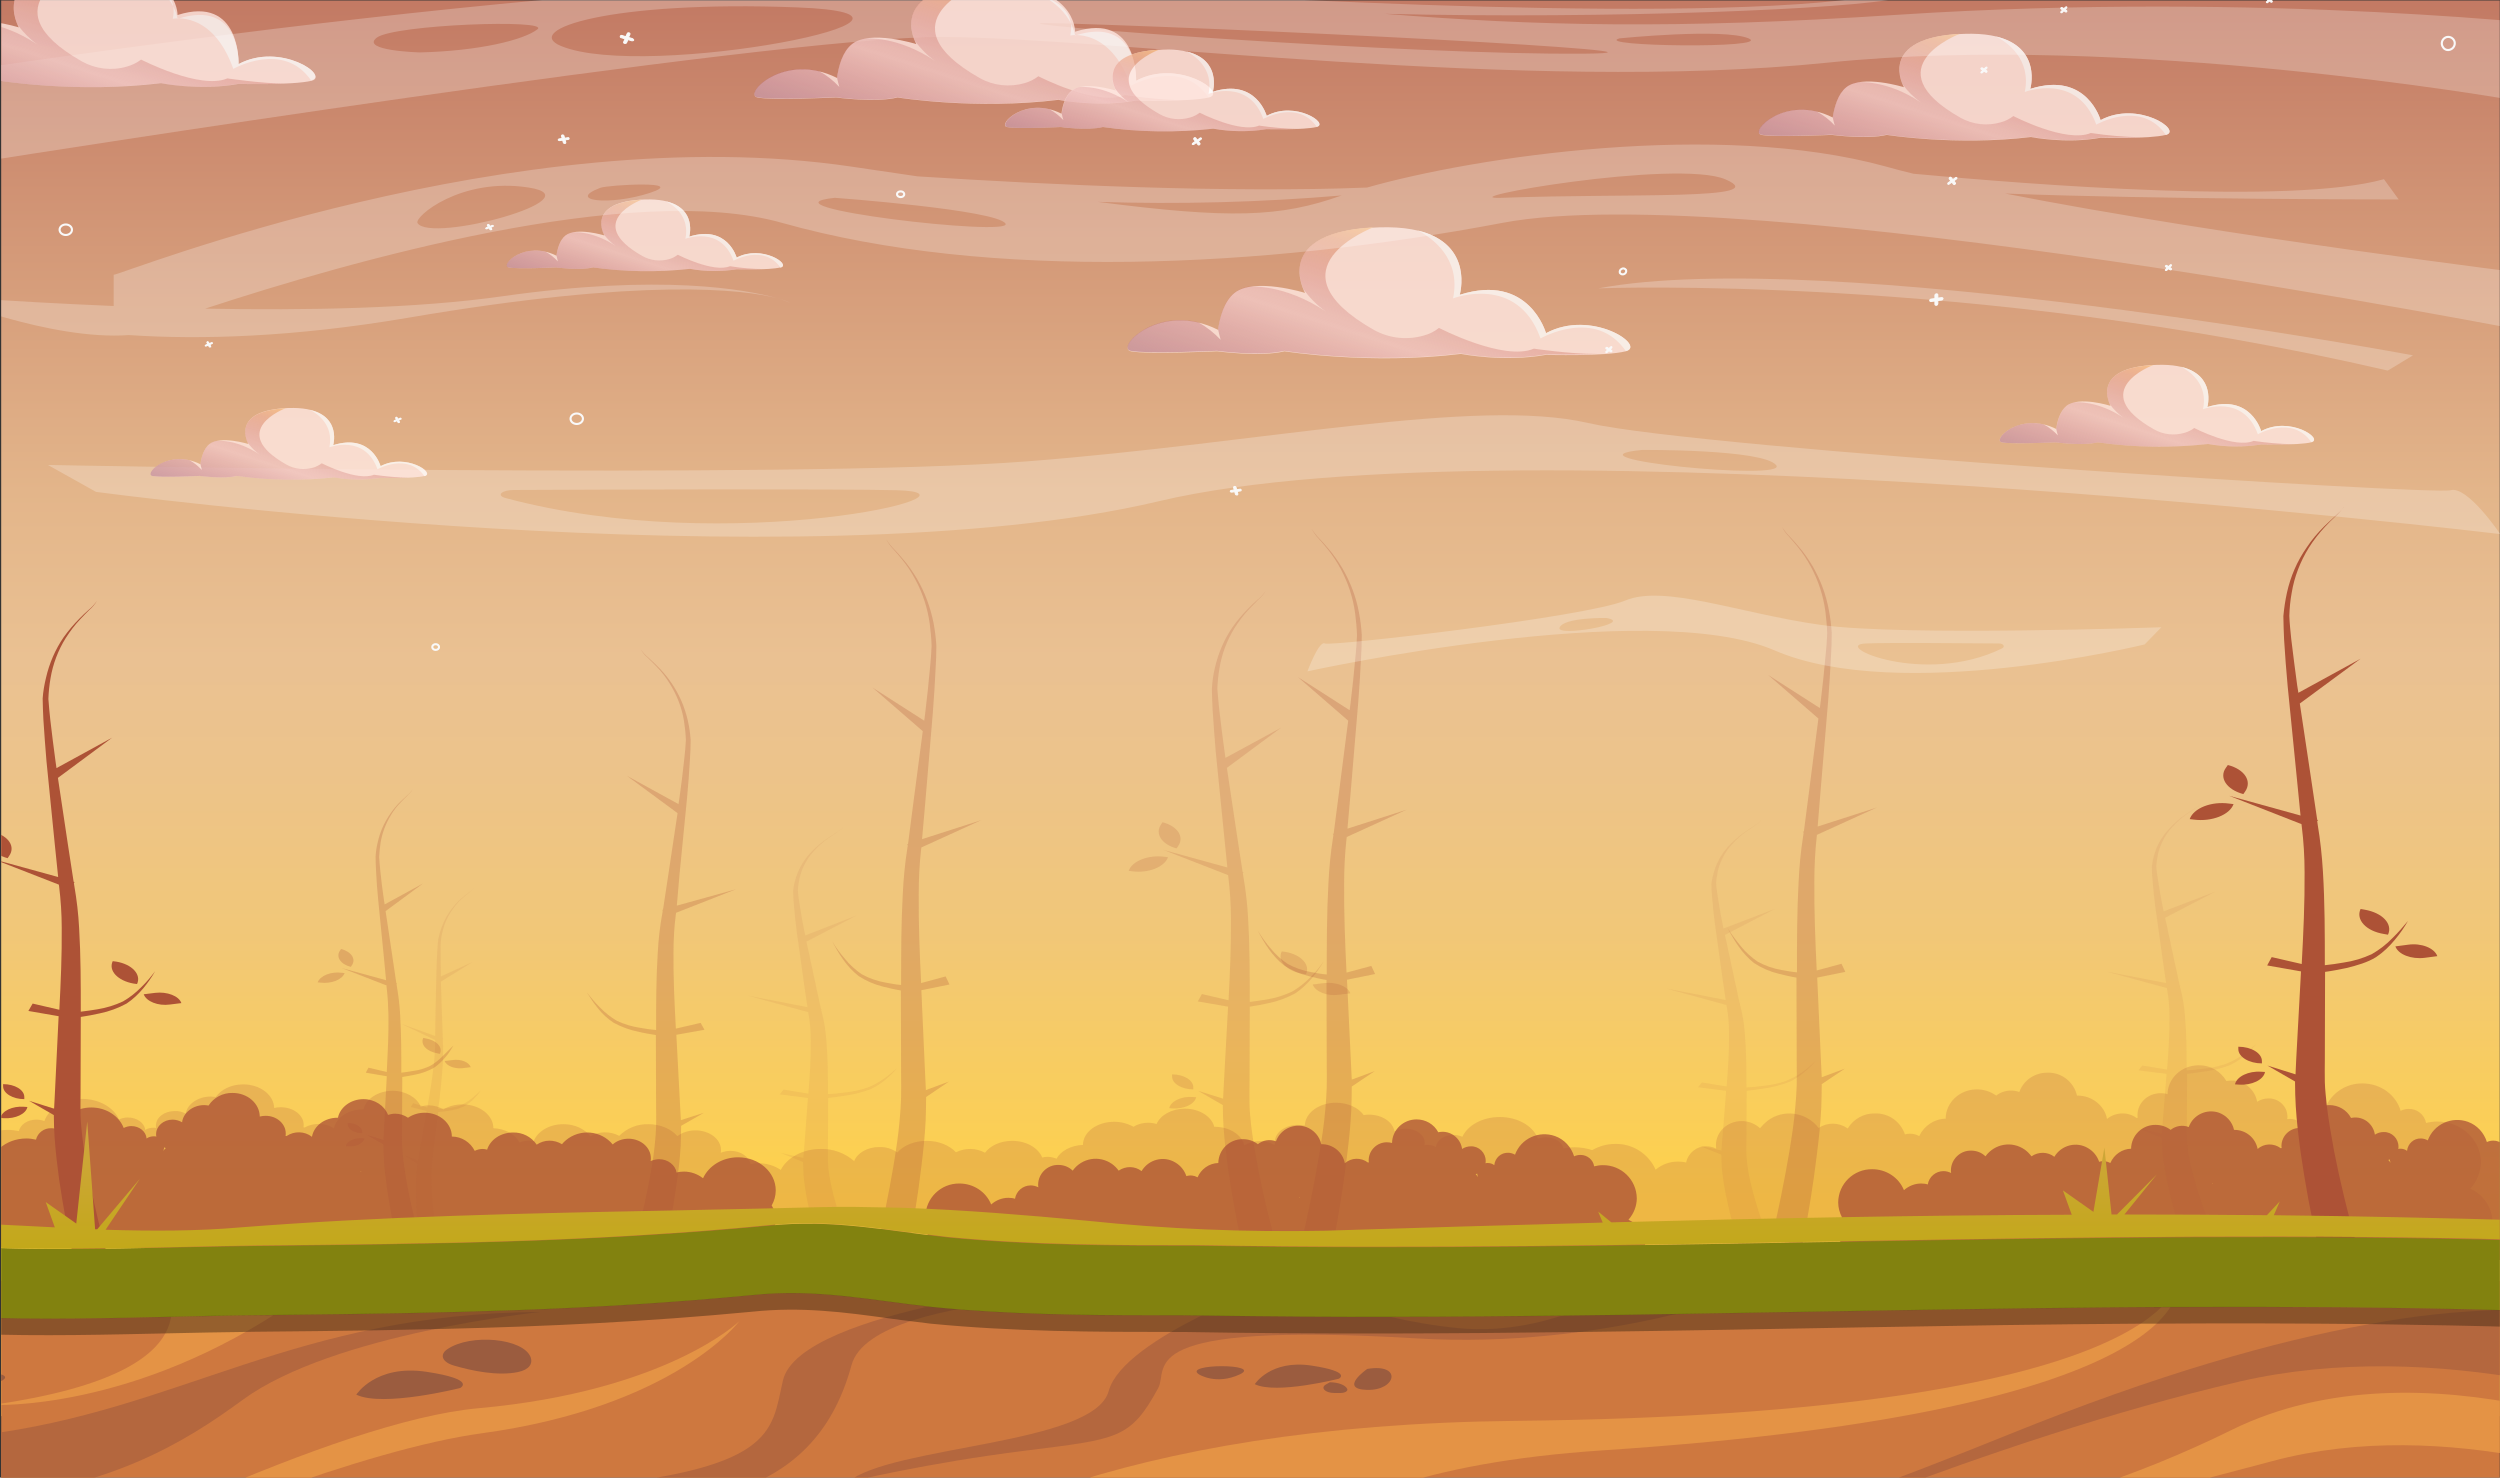 <?xml version="1.0" encoding="utf-8"?>
<!-- Generator: Adobe Illustrator 21.0.1, SVG Export Plug-In . SVG Version: 6.00 Build 0)  -->
<svg version="1.1" id="Layer_1" xmlns="http://www.w3.org/2000/svg" xmlns:xlink="http://www.w3.org/1999/xlink" x="0px" y="0px"
	 viewBox="0 0 1049 620" style="enable-background:new 0 0 1049 620;" xml:space="preserve">
<rect x="0" y="0" width="1049" height="620" fill="#333333" stroke="none"/>
<style type="text/css">
	.st0{clip-path:url(#SVGID_2_);}
	.st1{fill:url(#_Rectangle__1_);}
	.st2{opacity:0.21;fill:#AD5236;enable-background:new    ;}
	.st3{opacity:0.76;fill:#AD5236;enable-background:new    ;}
	.st4{opacity:0.26;}
	.st5{fill:#AD5236;}
	.st6{opacity:9.000000e-02;}
	.st7{opacity:0.1;}
	.st8{opacity:0.19;}
	.st9{fill:#CE783F;}
	.st10{fill:#B4673E;}
	.st11{fill:#E49345;}
	.st12{fill:#9B5C3F;}
	.st13{fill:none;stroke:#2D2D2D;stroke-width:2.27;stroke-miterlimit:10;}
	.st14{fill:#82820F;}
	.st15{opacity:0.5;fill:#492E17;enable-background:new    ;}
	.st16{fill:url(#SVGID_3_);}
	.st17{opacity:0.8;}
	.st18{fill:#FFE7E1;}
	.st19{fill:url(#_Path_10_1_);}
	.st20{fill:url(#_Path_11_1_);}
	.st21{fill:#FFFFFF;}
	.st22{fill:url(#_Path_14_1_);}
	.st23{fill:url(#_Path_15_1_);}
	.st24{fill:url(#_Path_18_1_);}
	.st25{fill:url(#_Path_19_1_);}
	.st26{fill:url(#_Path_22_1_);}
	.st27{fill:url(#_Path_23_1_);}
	.st28{opacity:0.24;fill:#FFFFFF;enable-background:new    ;}
	.st29{fill:#F9F9F9;stroke:#F9F9F9;stroke-width:0.44;stroke-miterlimit:10;}
	.st30{fill:none;stroke:#F9F9F9;stroke-width:0.88;stroke-linecap:round;stroke-linejoin:round;}
	.st31{fill:none;stroke:#F9F9F9;stroke-width:0.89;stroke-linecap:round;stroke-linejoin:round;}
	.st32{fill:url(#_Path_28_1_);}
	.st33{fill:url(#_Path_29_1_);}
	.st34{fill:url(#_Path_32_1_);}
	.st35{fill:url(#_Path_33_1_);}
	.st36{fill:url(#_Path_36_1_);}
	.st37{fill:url(#_Path_37_1_);}
	.st38{fill:url(#_Path_40_1_);}
	.st39{fill:url(#_Path_41_1_);}
</style>
<title>Asset 1</title>
<g>
	<g id="Layer_2">
		<g id="Layer_5">
			<g>
				<defs>
					<rect id="SVGID_1_" x="0.5" y="-0.3" width="1048.4" height="621"/>
				</defs>
				<clipPath id="SVGID_2_">
					<use xlink:href="#SVGID_1_"  style="overflow:visible;"/>
				</clipPath>
				<g class="st0">
					
						<linearGradient id="_Rectangle__1_" gradientUnits="userSpaceOnUse" x1="524.52" y1="606" x2="524.52" y2="63.47" gradientTransform="matrix(1 0 0 -1 0 568)">
						<stop  offset="0" style="stop-color:#BC6E5C"/>
						<stop  offset="0.23" style="stop-color:#D19475"/>
						<stop  offset="0.45" style="stop-color:#E3B58A"/>
						<stop  offset="0.58" style="stop-color:#EAC192"/>
						<stop  offset="0.66" style="stop-color:#ECC38B"/>
						<stop  offset="0.79" style="stop-color:#F1C778"/>
						<stop  offset="0.93" style="stop-color:#FACE59"/>
						<stop  offset="1" style="stop-color:#FFD248"/>
					</linearGradient>
					<rect id="_Rectangle_" x="-0.5" y="0.2" class="st1" width="1050" height="594"/>
					<path class="st2" d="M1036.5,498.8c2.8-3,4.4-7,4.5-11.1c0-9.4-8.2-17.1-18.3-17.1c-1.6,0-3.1,0.2-4.7,0.6
						c-0.7-3.5-3.8-6-7.3-5.9c-1.2,0-2.4,0.3-3.4,0.8c-1.9-6.6-8.3-11.5-16-11.5c-6.9-0.1-13.2,4.1-15.7,10.5
						c-1.1-0.6-2.4-0.9-3.7-0.9c-3.8-0.1-7,2.7-7.4,6.4c-1-0.7-2.2-1.1-3.5-1.1c-0.4,0-0.8,0-1.3,0.1c0.1-0.4,0.1-0.8,0.1-1.2
						c-0.1-4.3-3.7-7.6-8-7.5c-1.7,0-3.3,0.5-4.7,1.4c-0.9-5.2-5.5-9-10.8-8.9c-0.7,0-1.4,0.1-2.1,0.2c-2.4-4.1-6.8-6.7-11.6-6.6
						c-7.2,0-13,5.4-13.1,12.1c-0.9-0.3-1.9-0.4-2.9-0.4c-5.4,0-9.7,4.1-9.7,9.1c0,0.4,0,0.8,0.1,1.2l-0.5,0.1
						c-3.7-2.7-8.8-2.5-12.4,0.4c-1-5.5-6.2-9.8-12.4-9.8h-0.2c-1.3-5.7-6.5-9.8-12.3-9.6c-5.3-0.1-10.1,3.1-11.9,8.1
						c-1.1-0.4-2.3-0.6-3.5-0.6c-2.2,0-4.4,0.7-6.2,2.1c-2.4-1.7-5.2-2.6-8.1-2.6c-7.2,0-13.1,5.5-13.1,12.3l0,0
						c-4.8,0.1-9.1,3-11.1,7.3c-1.1-0.6-2.4-1-3.8-1c-0.8,0-1.5,0.1-2.2,0.3c-1.8-5.4-6.9-9-12.6-8.8c-4.6-0.1-9,2.3-11.4,6.3
						c-3.7-2.6-8.5-2.7-12.2-0.2c-5.2-6.8-14.9-8.1-21.6-2.9c-1.1,0.9-2.1,1.9-3,3c-2.1-1.9-4.8-3-7.7-3c-6,0-10.8,4.5-10.8,10.1
						c0,0.5,0.1,1,0.1,1.5c-1.3-0.7-2.7-1-4.1-1c-4.1-0.1-7.7,2.8-8.5,6.8c-1.2-0.3-2.3-0.4-3.5-0.4c-3.4,0-6.7,1.2-9.3,3.4
						c-3-6.7-9.7-11-17-10.8c-3.4,0-6.7,0.9-9.6,2.6c-2.4-0.8-5-1.2-7.5-1.2c-1.6,0-3.1,0.2-4.6,0.5c-0.5-2.7-3.6-4.7-7.3-4.7
						c-1.2,0-2.3,0.2-3.4,0.6c-1.9-5.2-8.3-9.1-16-9.1c-7.3,0-13.5,3.5-15.7,8.3c-1.2-0.5-2.4-0.8-3.7-0.8c-3.9,0-7.1,2.2-7.4,5.1
						c-1.1-0.6-2.2-0.9-3.5-0.9c-0.4,0-0.8,0-1.3,0.1c0.1-0.3,0.1-0.7,0.1-1c0-3.3-3.6-5.9-8-5.9c-1.6,0-3.2,0.4-4.7,1.1
						c-0.7-4-5.2-7-10.8-7c-0.7,0-1.4,0.1-2.1,0.2c-2.2-3.1-6.6-5.2-11.6-5.2c-7.2,0-13,4.3-13.1,9.6c-0.9-0.2-1.9-0.3-2.9-0.3
						c-5.4,0-9.7,3.2-9.7,7.2c0,0.3,0,0.7,0.1,1l-0.5,0.1c-1.8-1-3.8-1.5-5.9-1.5c-2.3,0-4.5,0.6-6.5,1.8c-1-4.4-6.2-7.8-12.4-7.8
						h-0.2c-1.1-4.3-6.2-7.6-12.3-7.6c-5.6,0-10.3,2.7-11.9,6.4c-1.1-0.3-2.3-0.5-3.5-0.5c-2.2,0-4.3,0.5-6.2,1.7
						c-2.5-1.4-5.3-2.1-8.1-2.1c-7.2,0-13.1,4.3-13.1,9.7l0,0c-5,0.2-9.3,2.5-11.1,5.8c-1.2-0.5-2.5-0.8-3.8-0.8
						c-0.8,0-1.5,0.1-2.2,0.3c-1.6-4-6.6-7-12.6-7c-4.9,0-9.2,2-11.4,5c-3.8-2.1-8.4-2.1-12.2-0.2c-2.7-2.9-7.2-4.8-12.3-4.8
						s-9.7,1.9-12.3,4.9c-2.2-1.6-4.9-2.4-7.6-2.3c-5,0-9.2,2.5-10.5,5.9c-3.9-3.4-8.9-5.2-14-5.1c-7.7,0-14.2,3.7-16.8,8.8
						c-2.7-1.8-5.9-2.8-9.2-2.8c-1.2,0-2.3,0.1-3.5,0.4c-0.6-3.1-4.1-5.6-8.4-5.6c-1.4,0-2.8,0.3-4.1,0.8c0.1-0.4,0.1-0.8,0.1-1.2
						c0-4.5-4.8-8.2-10.7-8.2c-2.7,0-5.4,0.8-7.6,2.4c-2.6-3-7.1-5-12.2-5c-4.6-0.1-9,1.7-12.2,4.9c-3.8-2-8.4-2-12.1,0.2
						c-2.2-3-6.5-5.1-11.3-5.1c-5.9,0-10.9,3-12.5,7.2c-0.7-0.2-1.5-0.3-2.2-0.3c-1.3,0-2.6,0.3-3.7,0.8c-1.8-3.4-6-5.8-11-6l0,0
						c0-5.5-5.8-10-13-10c-2.8,0-5.6,0.7-8,2.1c-1.8-1.1-4-1.7-6.1-1.7c-1.2,0-2.3,0.2-3.4,0.5c-1.6-3.8-6.3-6.6-11.8-6.6
						c-6.1,0-11.2,3.4-12.2,7.8h-0.2c-6.2,0-11.3,3.4-12.2,8c-1.9-1.3-4.1-1.9-6.4-1.9c-2.1,0-4.1,0.5-5.9,1.5l-0.5-0.1
						c0.1-0.3,0.1-0.7,0.1-1c0-4.1-4.3-7.4-9.6-7.4c-1,0-1.9,0.1-2.8,0.3c-0.1-5.5-5.9-9.9-13-9.9c-5,0-9.3,2.2-11.5,5.3
						c-0.7-0.1-1.3-0.1-2-0.2c-5.5,0-10,3.2-10.6,7.2c-1.4-0.8-3-1.2-4.6-1.1c-4.4,0-7.9,2.7-7.9,6.1c0,0.3,0,0.7,0.1,1
						c-0.4-0.1-0.8-0.1-1.2-0.1c-1.2,0-2.4,0.3-3.4,0.9c-0.3-2.9-3.4-5.2-7.3-5.2c-1.3,0-2.5,0.3-3.7,0.8c-2.2-5-8.3-8.6-15.5-8.6
						c-7.6,0-13.9,4-15.8,9.3c-1.1-0.4-2.2-0.6-3.4-0.6c-3.7,0-6.7,2.1-7.3,4.8c-1.5-0.3-3.1-0.5-4.6-0.5c-10,0-18.1,6.2-18.1,13.9
						c0.1,3.5,1.7,6.8,4.4,9c-5.3,2-8.9,6.1-8.9,10.9c0,6.7,7.1,12.1,15.8,12.1h303.5c2.8,3.5,7.9,5.8,13.8,5.8h354
						c0.8,0,1.6-0.1,2.4-0.2c1.8,0.7,3.7,1,5.6,1h354c8.8,0,16-6.7,16-14.9C1045.4,506.4,1041.9,501.1,1036.5,498.8z"/>
					<path class="st3" d="M-9.2,511.6c0,6.7,6.2,12.1,13.9,12.1h306.9c7.6,0,13.9-5.5,13.9-12.1c0-2.1-0.6-4.1-1.7-5.8
						c1.1-1.9,1.7-4.1,1.7-6.3c0-7.7-7.1-13.9-15.8-13.9c-6.7,0-12.4,3.7-14.7,8.8c-2.3-1.8-5.1-2.8-8-2.8c-1,0-2.1,0.1-3.1,0.4
						c-0.5-3.1-3.6-5.6-7.3-5.6c-1.2,0-2.5,0.3-3.6,0.8c0.1-0.4,0.1-0.8,0.1-1.2c0-4.5-4.2-8.2-9.4-8.2c-2.4,0-4.8,0.8-6.6,2.4
						c-4.9-5.9-13.7-6.7-19.6-1.8c-0.6,0.5-1.2,1.1-1.7,1.7c-3.3-2-7.4-2-10.6,0.2c-2.2-3.3-6-5.2-9.9-5.1c-5.2,0-9.6,3-10.9,7.2
						c-0.6-0.2-1.3-0.3-1.9-0.3c-1.1,0-2.3,0.3-3.3,0.8c-1.8-3.6-5.5-6-9.6-6l0,0c0-5.5-5.1-10-11.4-10c-2.5,0-4.9,0.7-7,2.1
						c-1.6-1.1-3.4-1.7-5.4-1.7c-1,0-2,0.2-3,0.5c-1.4-3.8-5.5-6.6-10.3-6.6c-5.3,0-9.8,3.4-10.7,7.8h-0.2c-5.4,0-9.9,3.4-10.7,8
						c-3.1-2.4-7.4-2.5-10.7-0.3l-0.4-0.1c0.1-0.3,0.1-0.7,0.1-1c0-4.1-3.8-7.4-8.4-7.4c-0.8,0-1.7,0.1-2.5,0.3
						c-0.1-5.5-5.1-9.9-11.4-9.9c-4.1-0.1-7.9,1.9-10.1,5.3c-0.6-0.1-1.2-0.2-1.8-0.2c-4.8,0-8.8,3.2-9.3,7.2
						c-1.2-0.7-2.6-1.1-4-1.1c-3.8,0-6.9,2.7-6.9,6.1c0,0.3,0,0.7,0.1,1c-0.4-0.1-0.7-0.1-1.1-0.1c-1.1,0-2.1,0.3-3,0.9
						c-0.2-2.9-3-5.2-6.4-5.2c-1.1,0-2.2,0.3-3.2,0.8c-1.9-5-7.3-8.6-13.6-8.6c-6.6,0-12.2,4-13.8,9.3c-0.9-0.4-2-0.6-3-0.6
						c-3-0.1-5.7,1.9-6.4,4.8c-1.3-0.3-2.7-0.5-4-0.5c-8.8,0-15.8,6.2-15.8,13.9c0,3.4,1.4,6.6,3.9,9C-6,502.6-9.2,506.8-9.2,511.6z
						 M69.6,481.7c-0.4,0.4-0.8,0.8-1.1,1.2c0.2-0.5,0.4-1,0.4-1.5C69.1,481.6,69.4,481.7,69.6,481.7L69.6,481.7z M151.6,491.6h-0.3
						l0.1-0.2L151.6,491.6z M223.6,491.6h-0.1H223.6L223.6,491.6z"/>
					<path class="st3" d="M1073.3,516.6c-0.1,6.8-5.7,12.2-12.5,12.1h-277c-6.8,0.1-12.4-5.3-12.5-12.1c0-2.1,0.5-4.1,1.6-5.8
						c-1-1.9-1.6-4.1-1.6-6.3c0.1-7.8,6.5-14,14.3-13.9c5.8,0,11.1,3.4,13.3,8.8c2-1.8,4.6-2.8,7.2-2.8c0.9,0,1.9,0.1,2.8,0.4
						c0.5-3.2,3.3-5.6,6.6-5.6c1.1,0,2.2,0.3,3.2,0.8c-0.1-0.4-0.1-0.8-0.1-1.2c0.1-4.6,3.9-8.3,8.5-8.2c0,0,0,0,0,0
						c2.2,0,4.4,0.8,6,2.4c3.8-5.3,11.1-6.6,16.5-2.8c1.1,0.8,2,1.7,2.8,2.8c2.9-2,6.8-2,9.6,0.2c2.9-4.9,9.3-6.6,14.2-3.6
						c2.2,1.3,3.8,3.3,4.6,5.7c1.6-0.5,3.3-0.3,4.7,0.5c1.5-3.5,4.9-5.9,8.7-6l0,0c0.1-5.6,4.7-10.1,10.3-10c0,0,0,0,0,0
						c2.3,0,4.5,0.7,6.3,2.1c2.1-1.7,5-2.2,7.6-1.2c1.8-5.1,7.5-7.8,12.7-6c3.2,1.2,5.6,3.9,6.3,7.2h0.2c4.7,0,8.8,3.3,9.7,8
						c2.7-2.4,6.8-2.5,9.7-0.3l0.4-0.1c-0.1-0.3-0.1-0.7-0.1-1c0.1-4.1,3.5-7.4,7.6-7.4c0,0,0,0,0,0c0.8,0,1.5,0.1,2.2,0.3
						c0.1-5.5,4.7-9.9,10.3-9.9c3.8,0,7.3,2,9.1,5.4c0.5-0.1,1.1-0.2,1.6-0.2c4.2-0.1,7.8,3,8.4,7.2c1.1-0.7,2.3-1.1,3.7-1.1
						c3.4-0.1,6.2,2.7,6.2,6.1c0,0,0,0,0,0c0,0.3,0,0.7-0.1,1c0.3-0.1,0.7-0.1,1-0.1c1,0,1.9,0.3,2.7,0.9c0.3-3,2.8-5.3,5.8-5.2
						c1,0,2,0.3,2.9,0.8c2.5-6.8,10-10.2,16.8-7.8c3.9,1.4,6.8,4.6,8,8.5c0.8-0.4,1.8-0.6,2.7-0.6c2.8,0,5.3,2,5.7,4.8
						c1.2-0.3,2.4-0.5,3.6-0.5c7.8-0.1,14.2,6.1,14.3,13.9c0,3.3-1.3,6.5-3.5,9C1070.5,507.7,1073.3,511.9,1073.3,516.6z
						 M1002.1,486.7c0.4,0.4,0.7,0.8,1,1.2c-0.2-0.5-0.3-1-0.4-1.5C1002.6,486.6,1002.4,486.7,1002.1,486.7L1002.1,486.7z
						 M928.1,496.6h0.3l-0.1-0.2L928.1,496.6z M863.1,496.6L863.1,496.6L863.1,496.6L863.1,496.6z"/>
					<path class="st3" d="M690.3,522.6c-0.1,6.8-5.7,12.2-12.5,12.1h-277c-6.8,0.1-12.4-5.3-12.5-12.1c0-2.1,0.5-4.1,1.6-5.8
						c-1-1.9-1.6-4.1-1.6-6.3c0.1-7.8,6.5-14,14.3-13.9c5.8,0,11.1,3.4,13.3,8.8c2-1.8,4.6-2.8,7.2-2.8c0.9,0,1.9,0.1,2.8,0.4
						c0.5-3.2,3.3-5.6,6.6-5.6c1.1,0,2.2,0.3,3.2,0.8c-0.1-0.4-0.1-0.8-0.1-1.2c0.1-4.6,3.9-8.3,8.5-8.2c0,0,0,0,0,0
						c2.2,0,4.4,0.8,6,2.4c3.8-5.3,11.1-6.6,16.5-2.8c1.1,0.8,2,1.7,2.8,2.8c2.9-2,6.8-2,9.6,0.2c2.9-4.9,9.3-6.6,14.2-3.6
						c2.2,1.3,3.8,3.3,4.6,5.7c1.6-0.5,3.3-0.3,4.7,0.5c1.5-3.5,4.9-5.9,8.7-6l0,0c0.1-5.6,4.7-10.1,10.3-10c0,0,0,0,0,0
						c2.3,0,4.5,0.7,6.3,2.1c2.1-1.7,5-2.2,7.6-1.2c1.8-5.1,7.5-7.8,12.7-6c3.2,1.2,5.6,3.9,6.3,7.2h0.2c4.7,0,8.8,3.3,9.7,8
						c2.7-2.4,6.8-2.5,9.7-0.3l0.4-0.1c-0.1-0.3-0.1-0.7-0.1-1c0.1-4.1,3.5-7.4,7.6-7.4c0,0,0,0,0,0c0.8,0,1.5,0.1,2.2,0.3
						c0.1-5.5,4.7-9.9,10.3-9.9c3.8,0,7.3,2,9.1,5.4c0.5-0.1,1.1-0.2,1.6-0.2c4.2-0.1,7.8,3,8.4,7.2c1.1-0.7,2.3-1.1,3.7-1.1
						c3.4-0.1,6.2,2.7,6.2,6.1c0,0,0,0,0,0c0,0.3,0,0.7-0.1,1c0.3-0.1,0.7-0.1,1-0.1c1,0,1.9,0.3,2.7,0.9c0.3-3,2.8-5.3,5.8-5.2
						c1,0,2,0.3,2.9,0.8c2.5-6.8,10-10.2,16.8-7.8c3.9,1.4,6.8,4.6,8,8.5c0.8-0.4,1.8-0.6,2.7-0.6c2.8,0,5.3,2,5.7,4.8
						c1.2-0.3,2.4-0.5,3.6-0.5c7.8-0.1,14.2,6.1,14.3,13.9c0,3.3-1.3,6.5-3.5,9C687.5,513.7,690.3,517.9,690.3,522.6z M619.2,492.7
						c0.4,0.4,0.7,0.8,1,1.2c-0.2-0.5-0.3-1-0.4-1.5C619.6,492.6,619.4,492.7,619.2,492.7z M545.1,502.6h0.3l-0.1-0.2L545.1,502.6z
						 M480.1,502.6L480.1,502.6L480.1,502.6L480.1,502.6z"/>
					<g id="Tees">
						<g class="st4">
							<path class="st5" d="M251.8,422.8c2.1,2.1,4.4,4,7,5.5c3.2,1.5,6.5,2.5,10,3c2.1,0.4,4.3,0.7,6.5,0.9l0,0
								c0-10.8,0-21.7,0.7-32.6c0.3-5.5,0.9-10.9,1.9-16.3l0.2-1.2l-0.3-0.3l0.4-0.1l2.2-14.5l3.9-26L263,325.5l21.7,11.9l0.4-2.6
								c0.8-5.4,1.4-10.8,2-16.2c0.3-2.7,0.6-5.4,0.7-8.1c-0.1-2.7-0.4-5.4-0.8-8c-0.9-5.6-3-10.9-6-15.7c-1.6-2.6-3.5-5.1-5.7-7.3
								c-1.1-1.2-2.3-2.3-3.5-3.5c-1.2-1-2.2-2.2-3-3.6c0.9,1.3,2,2.5,3.2,3.5c1.2,1.1,2.5,2.3,3.6,3.4c2.3,2.2,4.3,4.6,6.1,7.2
								c3.3,4.8,5.6,10.1,6.9,15.8c0.6,2.7,1,5.4,1.2,8.1c0,2.7-0.1,5.4-0.3,8.1c-0.3,5.4-0.7,10.8-1.2,16.2l-3.2,32.5L284,380
								l24.9-6.9l-25.2,9.9l-0.1,0.6c-0.7,5.3-1,10.7-1,16.1c-0.1,10.6,0.4,21.2,1,31.9l10.4-2.4l1.6,2.9l-11.8,2.1l1.6,30.4
								c0.1,1.8,0.2,3.6,0.3,5.4l9.7-3.1l-9.6,5.5c0,0.1,0,0.2,0,0.3c0,2.8-0.1,5.5-0.2,8.3c-0.3,5.5-1,10.9-1.8,16.4
								c-1.5,10.9-3.6,21.7-6,32.5l-13.2-1.3c2.9-10.6,5.5-21.3,7.6-31.9c1-5.3,2-10.7,2.5-16c0.3-2.7,0.5-5.3,0.6-8s0-5.4,0-8.1
								l-0.1-30.3c-2.5-0.4-5-0.8-7.4-1.4c-3.6-0.7-7.1-2-10.4-3.8c-2.5-1.7-4.7-3.7-6.5-6c-1.7-2.1-3.2-4.3-4.6-6.6
								C248,418.7,249.8,420.8,251.8,422.8z"/>
						</g>
						<g class="st4">
							<path class="st5" d="M354.6,402.4c2,2.5,4.4,4.6,7,6.4c3.1,1.7,6.5,2.9,10,3.5c2.1,0.4,4.3,0.8,6.5,1l0,0
								c0-12.7,0-25.4,0.7-38.1c0.3-6.4,0.9-12.8,1.9-19.1l0.2-1.4l-0.3-0.4l0.4-0.1l2.2-17l4-30.4l-21.1-18.3l21.7,13.9l0.4-3
								c0.8-6.3,1.4-12.6,2-18.9c0.3-3.1,0.6-6.3,0.7-9.5c-0.1-3.1-0.4-6.3-0.8-9.4c-0.9-6.4-2.9-12.6-6-18.4
								c-1.6-3-3.5-5.9-5.7-8.6c-1.1-1.4-2.3-2.7-3.5-4.1c-1.2-1.2-2.3-2.7-3-4.2c0.9,1.5,2,2.9,3.2,4.1c1.2,1.3,2.5,2.6,3.6,4
								c2.3,2.6,4.3,5.5,6.1,8.5c3.3,5.7,5.6,11.9,6.9,18.4c0.6,3.2,1,6.3,1.2,9.5c0,3.2-0.1,6.4-0.3,9.5c-0.3,6.3-0.7,12.7-1.2,19
								l-3.2,38l-1.3,14.8l24.9-8l-25.2,11.5l-0.1,0.8c-0.7,6.3-1,12.5-1,18.8c-0.1,12.4,0.4,24.9,1,37.3l10.3-2.8l1.6,3.4
								l-11.8,2.4l1.6,35.6c0.1,2.1,0.2,4.2,0.3,6.3l9.7-3.6l-9.6,6.5c0,0.1,0,0.2,0,0.3c0,3.2-0.1,6.5-0.2,9.7
								c-0.3,6.4-1,12.8-1.8,19.2c-1.5,12.7-3.6,25.3-6,38l-13.2-1.5c2.9-12.4,5.5-24.9,7.6-37.4c1-6.2,2-12.5,2.5-18.7
								c0.3-3.1,0.5-6.2,0.6-9.3s0-6.3,0-9.5l-0.1-35.5c-2.5-0.4-5-1-7.4-1.6c-3.7-0.9-7.2-2.4-10.4-4.5c-2.5-2-4.7-4.4-6.5-7
								c-1.7-2.4-3.2-5-4.6-7.7C350.8,397.7,352.6,400.1,354.6,402.4z"/>
						</g>
						<g class="st6">
							<path class="st5" d="M370.9,452.6c-2.2,1.6-4.5,2.8-7,3.8c-3.2,1.1-6.6,1.8-10,2.1c-2.1,0.3-4.3,0.5-6.5,0.6l0,0
								c0-7.6,0-15.2-0.7-22.9c-0.3-3.9-0.9-7.7-1.9-11.5l-0.2-0.9l0.3-0.2l-0.4-0.1l-2.2-10.2l-3.9-18.2l21.1-11l-21.6,8.4
								l-0.4-1.8c-0.8-3.8-1.4-7.6-2-11.4c-0.3-1.9-0.6-3.8-0.7-5.7c0.1-1.9,0.4-3.8,0.8-5.6c1.1-4.1,3.1-7.9,6-11
								c1.7-1.9,3.6-3.6,5.7-5.1c1.1-0.8,2.3-1.6,3.5-2.4c1.1-0.7,2.2-1.5,3-2.5c-0.9,1-2,1.8-3.2,2.5c-1.2,0.8-2.5,1.6-3.6,2.4
								c-2.2,1.5-4.2,3.2-6.1,5.1c-3.2,3.1-5.5,6.9-6.9,11.1c-0.6,1.9-1,3.8-1.2,5.7c0,1.9,0.1,3.8,0.3,5.7
								c0.3,3.8,0.7,7.6,1.2,11.4l3.2,22.8l1.3,8.9l-24.9-4.8l25.2,6.9l0.1,0.5c0.7,3.7,1,7.5,1,11.3c0.1,7.5-0.4,14.9-1,22.4
								l-10.4-1.7l-1.6,2l11.8,1.5l-1.6,21.4c-0.1,1.3-0.2,2.5-0.3,3.8l-9.7-2.2l9.6,3.9c0,0.1,0,0.1,0,0.2c0,1.9,0.1,3.9,0.2,5.8
								c0.4,3.9,1,7.7,1.8,11.5c1.6,7.7,3.6,15.3,6,22.8l13.2-0.9c-2.9-7.3-5.5-14.8-7.6-22.4c-1.1-3.7-1.9-7.5-2.6-11.3
								c-0.3-1.9-0.5-3.7-0.6-5.6c-0.1-1.9,0-3.8,0-5.7l0.1-21.3c2.5-0.3,5-0.6,7.4-1c3.5-0.5,7-1.4,10.4-2.7
								c2.4-1.1,4.6-2.5,6.5-4.2c1.7-1.4,3.2-2.9,4.6-4.6C374.6,449.8,372.8,451.3,370.9,452.6z"/>
						</g>
						<g class="st7">
							<path class="st5" d="M198.2,460.7c-1.4,1.2-2.9,2.1-4.5,2.9c-1.9,0.7-3.9,1.2-6,1.4c-1.3,0.1-2.6,0.2-3.8,0.3l0,0
								c0.8-6.3,1.5-12.6,1.9-19c0.2-3.2,0.2-6.4,0-9.6V436l0.2-0.2l-0.2-0.1l-0.3-8.5l-0.5-15.3l13.4-8.3l-13.4,6.1v-1.5
								c-0.1-3.2-0.1-6.3-0.1-9.5c0-1.6,0-3.2,0.2-4.7c0.2-1.6,0.6-3.1,1-4.6c0.9-3.2,2.5-6.2,4.6-8.9c1.1-1.5,2.4-2.8,3.8-4
								c0.7-0.6,1.5-1.3,2.3-1.9c0.8-0.6,1.4-1.2,2-2c-0.6,0.7-1.3,1.4-2.1,1.9c-0.8,0.6-1.6,1.2-2.4,1.9c-1.5,1.2-2.8,2.5-4,4
								c-2.2,2.6-3.9,5.6-5.1,8.9c-0.5,1.5-1,3.1-1.3,4.7c-0.2,1.6-0.3,3.2-0.4,4.8c-0.2,3.2-0.3,6.3-0.4,9.5l-0.4,19l-0.1,7.4
								l-14-5l14,6.7v0.4c0,3.1-0.2,6.3-0.5,9.4c-0.7,6.2-1.7,12.4-2.8,18.5l-5.9-1.8l-1.1,1.6l6.7,1.7l-3.1,17.7
								c-0.2,1-0.4,2.1-0.5,3.1l-5.5-2.2l5.2,3.6c0,0.1,0,0.1,0,0.2c-0.2,1.6-0.3,3.2-0.4,4.8c-0.2,3.2-0.2,6.4-0.1,9.6
								c0.1,6.4,0.6,12.8,1.2,19.2l7.8-0.2c-1-6.3-1.7-12.6-2.2-18.9c-0.2-3.2-0.4-6.3-0.4-9.4c0-1.6,0.1-3.1,0.2-4.7
								s0.4-3.1,0.5-4.7l2.2-17.7c1.5-0.1,2.9-0.3,4.4-0.5c2.2-0.3,4.3-0.9,6.3-1.8c1.6-0.9,3-2,4.2-3.2c1.1-1.1,2.2-2.4,3.1-3.7
								C200.7,458.5,199.5,459.7,198.2,460.7z"/>
						</g>
						<g class="st4">
							<path class="st5" d="M185.8,443.1c-1.6,1.6-3.3,3-5.2,4.1c-2.3,1.1-4.8,1.9-7.4,2.2c-1.6,0.3-3.2,0.5-4.8,0.7l0,0
								c0-8.1,0-16.1-0.5-24.2c-0.2-4.1-0.7-8.1-1.4-12.2l-0.1-0.9l0.2-0.2l-0.3-0.1l-1.6-10.8l-2.9-19.4l15.7-11.6l-16.1,8.8
								l-0.3-1.9c-0.6-4-1.1-8-1.5-12c-0.2-2-0.4-4-0.5-6c0.1-2,0.3-4,0.6-6c0.7-4.2,2.2-8.1,4.4-11.7c1.2-2,2.6-3.8,4.2-5.4
								c0.8-0.9,1.7-1.7,2.6-2.6c0.9-0.8,1.7-1.7,2.3-2.7c-0.7,1-1.5,1.9-2.4,2.6c-0.9,0.8-1.8,1.7-2.7,2.5
								c-1.7,1.6-3.2,3.5-4.5,5.4c-2.4,3.5-4.2,7.5-5.1,11.7c-0.5,2-0.8,4-0.9,6.1c0,2,0.1,4,0.2,6.1c0.2,4,0.5,8.1,0.9,12.1
								l2.4,24.2l0.9,9.4l-18.6-5.1l18.8,7.3v0.5c0.5,4,0.7,8,0.8,12c0.1,7.9-0.3,15.8-0.7,23.8l-7.7-1.8l-1.1,2.1l8.8,1.5
								l-1.2,22.7c-0.1,1.3-0.1,2.7-0.2,4l-7.2-2.2l7.2,4.1c0,0.1,0,0.2,0,0.2c0,2.1,0.1,4.1,0.2,6.2c0.2,4.1,0.8,8.1,1.3,12.2
								c1.2,8.1,2.7,16.1,4.5,24.2l9.8-0.9c-2.2-7.9-4.1-15.8-5.6-23.8c-0.8-4-1.4-8-1.9-11.9c-0.2-2-0.4-4-0.5-5.9s0-4,0-6
								l0.1-22.6c1.9-0.3,3.7-0.6,5.5-1c2.7-0.5,5.3-1.5,7.7-2.8c1.8-1.2,3.5-2.8,4.9-4.5c1.3-1.5,2.4-3.2,3.4-4.9
								C188.7,440.1,187.3,441.7,185.8,443.1z"/>
							<path class="st5" d="M147.2,405.7l0.4-0.6c1.9-2.6-0.1-5.8-4.5-6.9l-0.4,0.6C140.8,401.4,142.8,404.6,147.2,405.7z"/>
							<path class="st5" d="M133.3,412.2l1,0.1c4.7,0.6,9.3-1.2,10.3-4l0,0l-1-0.1C139,407.5,134.3,409.4,133.3,412.2z"/>
							<path class="st5" d="M183.6,442l1,0.2c1.3-2.8-1.4-5.7-6-6.5l-1-0.2C176.3,438.3,179,441.2,183.6,442z"/>
							<path class="st5" d="M189.9,444.8l-3.3,0.4l0,0c0.7,2.1,4.2,3.4,7.6,3l3.3-0.4C196.8,445.6,193.3,444.3,189.9,444.8z"/>
							<path class="st5" d="M152,475.5v-0.6c0-2-2.8-3.7-6.1-3.7v0.6C145.9,473.8,148.7,475.5,152,475.5z"/>
							<path class="st5" d="M145.1,480.9l1,0.1c3.4,0.2,6.4-1.2,6.8-3.3l-1-0.1C148.5,477.4,145.5,478.9,145.1,480.9z"/>
						</g>
						<g class="st8">
							<path class="st5" d="M549.7,410.2c-2.3,2.3-4.8,4.3-7.6,5.9c-3.4,1.6-7,2.7-10.7,3.3c-2.3,0.4-4.6,0.7-7,1l0,0
								c0-11.7,0-23.4-0.7-35.1c-0.3-5.9-1-11.8-2-17.6l-0.2-1.3l0.3-0.4l-0.4-0.1l-2.4-15.7l-4.2-28l22.8-16.9L514.2,318l-0.4-2.8
								c-0.8-5.8-1.5-11.6-2.2-17.5c-0.3-2.9-0.6-5.8-0.8-8.7c0.1-2.9,0.4-5.8,0.9-8.7c1-6,3.2-11.8,6.4-16.9
								c1.8-2.8,3.8-5.5,6.1-7.9c1.2-1.3,2.5-2.5,3.7-3.8c1.3-1.1,2.4-2.4,3.3-3.9c-1,1.4-2.1,2.7-3.5,3.8c-1.3,1.2-2.7,2.4-3.9,3.7
								c-2.4,2.4-4.6,5-6.6,7.8c-3.5,5.1-6,10.9-7.4,17c-0.7,2.9-1.1,5.8-1.3,8.8c0,3,0.2,5.9,0.3,8.8c0.4,5.9,0.8,11.7,1.3,17.5
								l3.5,35L515,364l-26.9-7.4l27.2,10.6l0.1,0.7c0.7,5.8,1.1,11.6,1.1,17.4c0.1,11.5-0.4,22.9-1,34.4l-11.2-2.6l-1.7,3.1
								l12.7,2.2l-1.8,32.8c-0.1,2-0.2,3.9-0.3,5.8l-10.5-3.3l10.4,6c0,0.1,0,0.2,0,0.3c0,3,0.1,6,0.3,8.9
								c0.4,5.9,1.1,11.8,1.9,17.7c1.7,11.7,3.9,23.4,6.5,35.1l14.2-1.5c-3.2-11.4-6-23-8.2-34.5c-1.1-5.8-2.1-11.5-2.8-17.3
								c-0.3-2.9-0.6-5.7-0.7-8.6s0-5.8,0-8.7l0.1-32.7c2.7-0.4,5.4-0.9,8-1.5c3.9-0.8,7.6-2.2,11.1-4.1c2.7-1.8,5-4,7.1-6.5
								c1.8-2.2,3.5-4.6,4.9-7.1C553.8,405.8,551.8,408.1,549.7,410.2z"/>
							<path class="st5" d="M493.7,356l0.6-0.9c2.8-3.9-0.1-8.4-6.5-10.1l-0.6,0.9C484.5,349.8,487.4,354.3,493.7,356z"/>
							<path class="st5" d="M473.6,365.4l1.5,0.2c6.8,0.9,13.5-1.8,15-5.9l0,0l-1.5-0.2C481.8,358.6,475,361.3,473.6,365.4z"/>
							<path class="st5" d="M546.5,408.6l1.5,0.2c1.9-4-2.1-8.3-8.7-9.4l-1.5-0.2C535.9,403.2,539.9,407.5,546.5,408.6z"/>
							<path class="st5" d="M555.6,412.5l-4.8,0.6l0,0c1.1,3,6,5,11,4.3l4.8-0.6C565.5,413.8,560.6,411.9,555.6,412.5z"/>
							<path class="st5" d="M500.7,457.1v-0.9c0-3-4-5.4-8.9-5.4v0.9C491.8,454.7,495.8,457.1,500.7,457.1z"/>
							<path class="st5" d="M490.6,465l1.4,0.1c4.9,0.3,9.3-1.8,9.9-4.7l-1.4-0.1C495.7,459.9,491.2,462.1,490.6,465z"/>
						</g>
						<path class="st5" d="M59.2,414.3c-2.3,2.3-4.8,4.3-7.6,5.9c-3.4,1.6-7,2.7-10.7,3.3c-2.3,0.4-4.6,0.7-7,1l0,0
							c0-11.7,0-23.4-0.7-35.1c-0.3-5.9-1-11.8-2-17.6l-0.2-1.3l0.3-0.4l-0.4-0.1l-2.4-15.6l-4.2-28l22.8-16.9l-23.4,12.8l-0.4-2.8
							c-0.8-5.8-1.5-11.6-2.2-17.5c-0.3-2.9-0.6-5.8-0.8-8.7c0.1-2.9,0.4-5.8,0.9-8.7c1-6,3.2-11.8,6.4-16.9
							c1.8-2.8,3.8-5.5,6.1-7.9c1.2-1.3,2.4-2.5,3.7-3.8c1.3-1.1,2.4-2.4,3.3-3.9c-1,1.4-2.1,2.7-3.5,3.8c-1.3,1.2-2.7,2.4-3.9,3.7
							c-2.4,2.4-4.6,5-6.6,7.8c-3.5,5.1-6,10.9-7.4,17c-0.7,2.9-1.2,5.7-1.4,8.7c0,3,0.2,5.9,0.3,8.8c0.4,5.9,0.8,11.7,1.3,17.5
							l3.5,35l1.4,13.6l-26.9-7.4l27.2,10.6l0.1,0.7c0.7,5.8,1.1,11.6,1.1,17.4c0.1,11.5-0.4,22.9-1,34.4l-11.2-2.6l-1.8,3.1
							l12.7,2.2L23,459.4c-0.1,2-0.2,3.9-0.3,5.8l-10.5-3.3l10.4,6c0,0.1,0,0.2,0,0.3c0,3,0.1,6,0.3,8.9c0.4,5.9,1.1,11.8,1.9,17.7
							c1.7,11.7,3.9,23.4,6.5,35.1l14.2-1.4c-3.2-11.4-6-23-8.2-34.5c-1.1-5.8-2.1-11.5-2.8-17.3c-0.3-2.9-0.6-5.7-0.7-8.6
							s0-5.8,0-8.7l0.1-32.7c2.7-0.4,5.4-0.9,8-1.5c3.9-0.8,7.7-2.2,11.2-4.1c2.7-1.8,5-4,7.1-6.5c1.8-2.2,3.5-4.6,4.9-7.1
							C63.3,409.9,61.4,412.2,59.2,414.3z"/>
						<path class="st5" d="M3.2,360.1l0.6-0.9c2.8-3.9-0.1-8.4-6.5-10.1l-0.6,0.9C-6,353.9-3.1,358.4,3.2,360.1z"/>
						<path class="st5" d="M-16.9,369.5l1.5,0.2c6.8,0.9,13.5-1.8,15-5.9l0,0l-1.6-0.2C-8.7,362.7-15.5,365.4-16.9,369.5z"/>
						<path class="st5" d="M56,412.7l1.5,0.2c1.9-4-2.1-8.3-8.7-9.4l-1.5-0.2C45.4,407.3,49.4,411.5,56,412.7z"/>
						<path class="st5" d="M65.1,416.6l-4.8,0.6l0,0c1.1,3,6,5,11,4.3l4.8-0.6C75.1,417.9,70.1,416,65.1,416.6z"/>
						<path class="st5" d="M10.2,461.2v-0.9c0-3-4-5.4-8.9-5.4v0.9C1.3,458.8,5.4,461.2,10.2,461.2z"/>
						<path class="st5" d="M0.2,469.1l1.4,0.1c4.9,0.3,9.3-1.8,9.9-4.7l-1.4-0.1C5.2,464,0.7,466.2,0.2,469.1z"/>
						<g class="st4">
							<path class="st5" d="M533.2,398c2,2.5,4.4,4.6,7,6.4c3.1,1.7,6.5,2.9,10,3.5c2.1,0.4,4.3,0.8,6.5,1l0,0
								c0-12.7,0-25.4,0.7-38.1c0.3-6.4,0.9-12.8,1.9-19.1l0.2-1.4l-0.3-0.4l0.4-0.1l2.2-17l3.9-30.4l-21.1-18.3l21.7,13.9l0.4-3
								c0.8-6.3,1.4-12.6,2-18.9c0.3-3.1,0.6-6.3,0.7-9.5c-0.1-3.1-0.4-6.3-0.8-9.4c-0.9-6.4-2.9-12.6-6-18.4
								c-1.6-3-3.5-5.9-5.7-8.6c-1.1-1.4-2.3-2.7-3.5-4.1c-1.2-1.2-2.3-2.7-3-4.2c0.9,1.5,2,2.9,3.2,4.1c1.2,1.3,2.5,2.6,3.6,4
								c2.3,2.6,4.3,5.5,6.1,8.5c3.3,5.7,5.7,11.9,6.9,18.4c0.6,3.2,1,6.3,1.2,9.5c0,3.2-0.1,6.4-0.3,9.5c-0.3,6.3-0.7,12.7-1.2,19
								l-3.2,38l-1.3,14.8l24.9-8l-25.2,11.5l-0.1,0.8c-0.7,6.3-1,12.5-1,18.8c-0.1,12.4,0.4,24.9,1,37.3l10.4-2.8l1.6,3.4
								l-11.8,2.4l1.7,35.6c0.1,2.1,0.2,4.2,0.3,6.3l9.7-3.6l-9.7,6.5c0,0.1,0,0.2,0,0.3c0,3.2-0.1,6.5-0.2,9.7
								c-0.3,6.4-1,12.8-1.8,19.2c-1.5,12.7-3.6,25.3-6,38l-13.2-1.5c2.9-12.4,5.5-24.9,7.6-37.4c1-6.2,2-12.5,2.5-18.7
								c0.3-3.1,0.5-6.2,0.6-9.3s0-6.3,0-9.5l-0.1-35.5c-2.5-0.4-5-1-7.4-1.6c-3.7-0.9-7.2-2.4-10.4-4.5c-2.5-2-4.7-4.4-6.5-7
								c-1.7-2.4-3.2-5-4.6-7.7C529.4,393.2,531.2,395.7,533.2,398z"/>
						</g>
						<g class="st4">
							<path class="st5" d="M730.5,397.1c2,2.5,4.4,4.6,7,6.4c3.1,1.7,6.5,2.9,10,3.5c2.1,0.4,4.3,0.8,6.5,1l0,0
								c0-12.7,0-25.4,0.7-38.1c0.3-6.4,0.9-12.8,1.9-19.1l0.2-1.4l-0.3-0.4l0.4-0.1l2.2-17l3.9-30.4l-21.1-18.3l21.7,13.9l0.4-3
								c0.8-6.3,1.4-12.6,2-18.9c0.3-3.1,0.6-6.3,0.7-9.5c-0.1-3.1-0.4-6.3-0.8-9.4c-0.9-6.4-2.9-12.6-6-18.4
								c-1.6-3-3.5-5.9-5.7-8.6c-1.1-1.4-2.3-2.7-3.5-4.1c-1.2-1.2-2.3-2.7-3-4.2c0.9,1.5,2,2.9,3.2,4.1c1.2,1.3,2.5,2.6,3.6,4
								c2.3,2.6,4.3,5.5,6.1,8.5c3.3,5.7,5.6,11.9,6.8,18.4c0.6,3.2,1,6.3,1.2,9.5c0,3.2-0.1,6.4-0.3,9.5c-0.3,6.3-0.7,12.7-1.2,19
								l-3.2,38l-1.2,14.8l24.9-8l-25.2,11.5l-0.1,0.8c-0.7,6.3-1,12.5-1,18.8c-0.1,12.4,0.4,24.9,1,37.3l10.4-2.8l1.6,3.4
								l-11.8,2.4l1.6,35.5c0.1,2.1,0.2,4.2,0.3,6.3l9.7-3.6l-9.7,6.5c0,0.1,0,0.2,0,0.3c0,3.2-0.1,6.5-0.2,9.7
								c-0.3,6.4-1,12.8-1.8,19.2c-1.5,12.7-3.6,25.3-6,38l-13.2-1.4c2.9-12.4,5.5-24.9,7.6-37.4c1-6.2,2-12.5,2.5-18.7
								c0.3-3.1,0.5-6.2,0.6-9.3s0-6.3,0-9.5l-0.1-35.6c-2.5-0.4-5-1-7.4-1.6c-3.7-0.9-7.2-2.4-10.4-4.5c-2.5-2-4.7-4.4-6.5-7
								c-1.7-2.4-3.2-5-4.6-7.7C726.7,392.3,728.6,394.8,730.5,397.1z"/>
						</g>
						<g class="st6">
							<path class="st5" d="M756.3,449.8c-2.2,1.6-4.5,2.8-7,3.8c-3.2,1.1-6.6,1.8-10,2.1c-2.1,0.3-4.3,0.5-6.5,0.6l0,0
								c0-7.6,0-15.2-0.7-22.9c-0.3-3.9-0.9-7.7-1.9-11.5l-0.2-0.9l0.3-0.2l-0.4-0.1l-2.2-10.2l-3.9-18.2l21.1-11l-21.7,8.3
								l-0.4-1.8c-0.8-3.8-1.4-7.6-2-11.4c-0.3-1.9-0.6-3.8-0.7-5.7c0.1-1.9,0.4-3.8,0.8-5.6c1.1-4.1,3.1-7.9,6-11
								c1.7-1.9,3.6-3.6,5.7-5.1c1.1-0.8,2.3-1.6,3.5-2.4c1.1-0.7,2.2-1.5,3-2.5c-0.9,1-2,1.8-3.2,2.5c-1.2,0.8-2.5,1.6-3.6,2.4
								c-2.2,1.5-4.2,3.2-6.1,5.1c-3.1,3.1-5.5,6.9-6.8,11c-0.6,1.9-1.1,3.8-1.3,5.7c0,1.9,0.1,3.8,0.3,5.7
								c0.3,3.8,0.7,7.6,1.2,11.4l3.2,22.8l1.3,8.9l-24.9-4.8l25.2,6.9l0.1,0.5c0.7,3.7,1,7.5,1,11.3c0.1,7.5-0.4,14.9-1,22.4
								l-10.4-1.7l-1.6,2l11.8,1.5l-1.7,21.3c-0.1,1.3-0.2,2.5-0.3,3.8l-9.7-2.2l9.7,3.9c0,0.1,0,0.1,0,0.2c0,1.9,0.1,3.9,0.2,5.8
								c0.4,3.9,1,7.7,1.8,11.5c1.6,7.7,3.6,15.3,6,22.8l13.2-0.9c-2.9-7.3-5.5-14.8-7.6-22.4c-1-3.7-1.9-7.4-2.5-11.2
								c-0.3-1.9-0.5-3.7-0.6-5.6c-0.1-1.9,0-3.8,0-5.7l0.1-21.3c2.5-0.3,5-0.6,7.4-1c3.5-0.5,7-1.4,10.4-2.7
								c2.4-1.1,4.6-2.5,6.5-4.2c1.7-1.4,3.2-2.9,4.6-4.6C759.9,447,758.2,448.5,756.3,449.8z"/>
						</g>
						<g class="st6">
							<path class="st5" d="M941,442.6c-2.2,1.6-4.5,2.8-7,3.8c-3.2,1.1-6.6,1.8-10,2.1c-2.1,0.3-4.3,0.5-6.5,0.6l0,0
								c0-7.6,0-15.2-0.7-22.9c-0.3-3.9-0.9-7.7-1.9-11.5l-0.2-0.9l0.3-0.2l-0.4-0.1l-2.2-10.2l-3.9-18.2l21.1-11l-21.7,8.3
								l-0.4-1.8c-0.8-3.8-1.4-7.6-2-11.4c-0.3-1.9-0.6-3.8-0.7-5.7c0.1-1.9,0.4-3.8,0.8-5.6c1.1-4.1,3.1-7.9,6-11
								c1.7-1.9,3.6-3.6,5.7-5.1c1.1-0.8,2.3-1.6,3.5-2.4c1.1-0.7,2.2-1.5,3-2.5c-0.9,1-2,1.8-3.2,2.5c-1.2,0.8-2.5,1.6-3.6,2.4
								c-2.2,1.5-4.2,3.2-6.1,5.2c-3.1,3.1-5.5,6.8-6.8,11c-0.6,1.9-1,3.8-1.2,5.7c0,1.9,0.1,3.8,0.3,5.7c0.3,3.8,0.7,7.6,1.2,11.4
								l3.2,22.8l1.3,8.9l-24.9-4.8l25.2,6.9l0.1,0.5c0.7,3.7,1,7.5,1,11.3c0.1,7.5-0.4,14.9-1,22.4l-10.4-1.7l-1.6,2l11.8,1.5
								l-1.7,21.3c-0.1,1.3-0.2,2.5-0.3,3.8l-9.7-2.2l9.7,3.9c0,0.1,0,0.1,0,0.2c0,1.9,0.1,3.9,0.2,5.8c0.4,3.9,1,7.7,1.8,11.5
								c1.6,7.7,3.6,15.3,6,22.8l13.2-0.9c-2.9-7.3-5.5-14.8-7.6-22.4c-1-3.7-1.9-7.4-2.5-11.2c-0.3-1.9-0.5-3.7-0.6-5.6
								c-0.1-1.9,0-3.8,0-5.7l0.1-21.3c2.5-0.3,5-0.6,7.4-1c3.5-0.5,7-1.3,10.4-2.6c2.4-1.1,4.6-2.5,6.5-4.2
								c1.7-1.4,3.2-2.9,4.6-4.6C944.8,439.8,943,441.2,941,442.6z"/>
						</g>
						<path class="st5" d="M1003.8,393.7c-2.5,2.6-5.4,4.8-8.5,6.6c-3.8,1.8-7.8,3-12,3.6c-2.6,0.5-5.2,0.8-7.8,1.1l0,0
							c0-13.1,0-26.2-0.8-39.3c-0.4-6.6-1.1-13.2-2.2-19.7l-0.2-1.5l0.4-0.4l-0.4-0.1l-2.6-17.5l-4.7-31.3l25.5-18.8l-26.1,14.3
							l-0.5-3.1c-0.9-6.5-1.7-13-2.5-19.5c-0.3-3.2-0.7-6.5-0.8-9.7c0.1-3.2,0.4-6.5,1-9.7c1.1-6.7,3.6-13.1,7.2-18.9
							c2-3.2,4.3-6.1,6.8-8.8c1.3-1.4,2.7-2.8,4.2-4.2s2.9-2.8,3.7-4.3c-0.8,1.6-2.4,2.9-3.9,4.3s-3,2.7-4.4,4.1
							c-2.7,2.7-5.2,5.6-7.3,8.8c-4,5.7-6.8,12.2-8.3,19c-0.7,3.2-1.2,6.5-1.5,9.8c0,3.3,0.2,6.6,0.3,9.8c0.4,6.5,0.9,13.1,1.5,19.6
							l3.9,39.1l1.5,15.2l-30-8.3l30.4,11.9l0.1,0.8c0.8,6.4,1.2,12.9,1.2,19.4c0.1,12.8-0.5,25.6-1.2,38.5l-12.6-2.9l-1.9,3.5
							l14.2,2.5l-2,36.7c-0.1,2.2-0.2,4.3-0.3,6.5l-11.8-3.7l11.6,6.7c0,0.1,0,0.2,0,0.4c0,3.3,0.1,6.7,0.3,10
							c0.4,6.6,1.2,13.2,2.1,19.7c1.9,13.1,4.3,26.1,7.3,39.2l15.9-1.5c-3.5-12.8-6.7-25.7-9.2-38.5c-1.2-6.4-2.3-12.9-3.1-19.3
							c-0.3-3.2-0.7-6.4-0.8-9.6s0-6.5,0-9.8l0.1-36.6c3-0.4,6-1,8.9-1.6c4.5-1.1,9-2.4,12.5-4.6c3-2,5.6-4.5,7.9-7.3
							c2.1-2.5,3.9-5.1,5.5-7.9C1008.4,388.8,1006.2,391.4,1003.8,393.7z"/>
						<path class="st5" d="M941.3,333.2l0.7-1c3.1-4.3-0.1-9.4-7.2-11.2l-0.7,1C930.9,326.2,934.2,331.3,941.3,333.2z"/>
						<path class="st5" d="M918.8,343.7l1.7,0.2c7.6,1,15.1-2,16.7-6.5l0,0l-1.7-0.2C927.9,336.1,920.4,339.1,918.8,343.7z"/>
						<path class="st5" d="M1000.3,391.9l1.7,0.3c2.1-4.5-2.3-9.2-9.8-10.5l-1.7-0.3C988.4,385.9,992.8,390.7,1000.3,391.9z"/>
						<path class="st5" d="M1010.4,396.4l-5.3,0.7l0,0c1.2,3.4,6.7,5.5,12.3,4.8l5.3-0.7C1021.5,397.8,1016,395.6,1010.4,396.4z"/>
						<path class="st5" d="M949.1,446.2v-1c0-3.3-4.5-6-9.9-6v1C939.2,443.5,943.7,446.2,949.1,446.2z"/>
						<path class="st5" d="M937.8,455l1.6,0.1c5.4,0.4,10.4-2,11-5.3l-1.6-0.1C943.5,449.3,938.5,451.7,937.8,455z"/>
					</g>
					<path class="st9" d="M-13.1,537.5c-1.7,4.5-4.2,8.7-7.4,12.3c4,5.7,6.2,11.8,6.2,17.8v63.1c3.2-0.2,6.4-0.4,9.5-0.4
						c53.1-0.1,105.9-4.4,159-4.5c12.6-0.1,25.1,1.8,37.1,5.6c28-2.3,56-4.5,84.3-5.6c64.2-2.5,128.7-1.5,193-1.5h197.8
						c13.2-0.1,26.2,2,38.7,6.2c117.1-5.6,234.9-6.2,352.4-6.2c1.2,0,2.5,0,3.7,0.1v-86.9H-13.1z"/>
					<path class="st10" d="M-7.6,602.1c-2.3,0.3-4.5,0.5-6.8,0.7v27.3c59.6-4.8,91.5-24.6,116.2-42.7c38-27.9,125-36.9,125-36.9
						C123.3,551.1,76,591.8-7.6,602.1z"/>
					<path class="st10" d="M456.2,537.5c0,0-120.8,11.4-127.7,41.8c-5,21.8-2.5,38-92.8,45.5c-15.1,1.3-30.1,3.5-44.9,6.5l0.5,0.2
						c28-2.3,56-4.5,84.3-5.6c11.6-0.4,23.3-0.8,34.9-1c20.5-7.7,38.5-21.6,46.8-52.1c9.1-33.5,141.4-30.1,141.4-30.1L456.2,537.5z"
						/>
					<path id="_Path_" class="st11" d="M68.4,533.6c0,0,7.5,3.3,3,20.8c-3.8,14.8-24.3,27.9-74.5,35.1c0,0,59.3,3,126.2-43.2
						L68.4,533.6z"/>
					<path class="st11" d="M913.8,537.5c0,0-3,55.8-278.2,58.7c-82.9,0.9-145.3,12.4-192.1,28.1c8.4,0,16.8,0,25.1,0h114.3
						c22.7-7.7,51.9-13.2,89.1-15.7C927.5,591.8,913.8,537.5,913.8,537.5z"/>
					<path id="_Path_2" class="st10" d="M538.2,537.5c0,0-66.9,23.5-73,46.2s-91.2,22.8-109.5,38.2c0,0,33.5-8.1,74.5-13.2
						c38.7-4.9,44.1-4.7,55.8-26.3c4.6-8.5-12.2-28,108.5-20.8c78.5,4.7,142.9-20.4,142.9-20.4l-51.7-3.7c0,0-33.3,23.7-73.7,19.8
						S538.2,537.5,538.2,537.5z"/>
					<path class="st10" d="M787.8,627.4c44-16.6,99.2-35.5,151.9-47.7c41.2-9.5,83.9-7.3,121.5-0.7v-29.4c-3.7-0.1-7.5-0.1-11.5,0
						h-0.1c-18.6,0.6-37.1,2.5-55.4,6c-39.6,7.1-89.4,21.2-151.8,46.5c-24,9.7-46.1,18.2-66.5,25.7L787.8,627.4z"/>
					<path class="st11" d="M907.7,625c14-3.5,29.1-7.5,45.7-11.9c36.4-9.8,74.7-7.6,107.8-1.3V590c-39-8-84.8-9.6-124.6,9.9
						c-20.4,10.1-41.5,18.6-63.1,25.6C884.9,625.3,896.3,625.2,907.7,625z"/>
					<path class="st11" d="M200.7,590.9c-29.9,2.7-73.4,18.4-116,36.8c8.9-0.4,17.7-0.7,26.6-1c33.9-12.2,66.6-22,90.9-25.3
						c81-11.1,108-47,108-47S279.8,583.8,200.7,590.9z"/>
					<path class="st12" d="M-14.3,575.8v6.3c4.9,0.7,9.8-0.1,14.2-2.3C7.3,576.5-5.2,575.1-14.3,575.8z"/>
					<path id="_Path_3" class="st12" d="M149.5,585.2c0,0,8.1-12.8,29.4-9.6s14.2,6.8,14.2,6.8S160.7,590.6,149.5,585.2z"/>
					<path id="_Path_4" class="st12" d="M573.7,574.4c0,0-12.3,8.5,0,8.8S588.5,571.9,573.7,574.4z"/>
					<path id="_Path_5" class="st12" d="M503.1,576.7c0,0,7.2,4.6,17.1,0S495.9,572.1,503.1,576.7z"/>
					<path id="_Path_6" class="st12" d="M526.5,580.8c0,0,6.6-10.4,23.8-7.8s11.5,5.5,11.5,5.5S535.5,585.2,526.5,580.8z"/>
					<path id="_Path_7" class="st12" d="M187.6,566.2L187.6,566.2c-3.3,2.3-2,5.4,2.9,6.8c7.5,2.2,18.4,4.5,26.9,2.7
						c4.7-1,6.2-3.5,5.3-6.1C219.8,561.5,197.4,559.4,187.6,566.2z"/>
					<path class="st13" d="M676.1,624.8c2.2,0.2,4.4,0.4,6.6,0.7c1.3-0.2,2.2-0.8,1.9-1.5c-0.7-1.6-3.6-2.8-7-2.8l-1.5,0.9
						C674.6,622.9,674.8,624,676.1,624.8z"/>
					<path id="_Path_8" class="st12" d="M558,580l-1.6,0.9c-2.5,1.4-0.4,3.6,3.5,3.6h2.6c1.8,0,3.2-0.8,2.8-1.7l0,0
						C564.6,581.2,561.6,580,558,580L558,580z"/>
					<path class="st14" d="M503.7,522.7c-35.9,0-70.4,0-106.3-3.5c-25.5-2.8-47.9-7.7-74.9-4.9c-73.4,7-142.2,7.7-214.1,8.5
						C70,523.2,30,525.1-8.2,523.4c0.4,1.7,0.7,3.5,0.9,5.3c0.5,7-2.9,14.5-8.6,21.2c0.6,0.9,1.2,1.9,1.8,2.8
						c29.6,1.3,60.2,0.4,90.3-0.2c8.5-0.2,16.9-0.4,25.2-0.5l17.6-0.2c65.6-0.7,129.1-1.8,196.5-8.3c27-2.8,49.4,2.1,74.9,4.9
						l0.8,0.1c4.1,0.4,8.2,0.8,12.2,1.1c31.3,2.4,61.8,2.4,93.3,2.4c3.3,0.1,6.6,0.1,9.8,0.1c26.4,0.4,52.7,0.6,78.9,0.5l0,0
						c24,0,47.9-0.2,71.8-0.5c15.9-0.2,31.8-0.4,47.6-0.7c67.6-1.1,135.1-2.5,202.9-2.9l0,0c1.2,0,2.5,0,3.7,0
						c45.9-0.2,92,0,138.2,1.3h0.1l11.4,0.3v-29.5C873.9,515.3,690.1,526,503.7,522.7z"/>
					<path class="st15" d="M1049.8,549.7h-0.1c-46.3-1.2-92.3-1.5-138.2-1.3c-1.2,0-2.5,0-3.7,0l0,0c-67.8,0.4-135.3,1.8-202.9,2.9
						c-15.9,0.3-31.7,0.5-47.6,0.7c-23.9,0.3-47.9,0.5-71.8,0.5l0,0c-26.2,0.1-52.5-0.1-78.9-0.5c-3.3,0-6.6-0.1-9.8-0.1
						c-31.6,0-62,0-93.3-2.4c-4.1-0.3-8.1-0.7-12.2-1.1l-0.8-0.1c-25.5-2.8-47.9-7.7-74.9-4.9c-67.4,6.5-131,7.6-196.5,8.3
						l-17.6,0.2c-8.3,0.1-16.8,0.3-25.2,0.5c-30.1,0.7-60.7,1.5-90.3,0.2c1.3,2.2,2.4,4.6,3.1,7.1c27.8,1.1,56.4,0.3,84.7-0.3
						c9.3-0.2,18.6-0.4,27.7-0.5l5.9-0.1l0,0c17-0.2,33.9-0.3,50.6-0.6l0,0c9.5-0.2,19-0.4,28.4-0.6l0,0c42.5-1,85-3,129.1-7.2
						c20.7-2.2,38.8,0.2,57.6,2.8c3.6,0.5,7.2,1,10.9,1.4c2.1,0.3,4.2,0.5,6.4,0.8c35,3.4,68.6,3.5,103.5,3.5h2.8
						c55.9,1,111.6,0.7,167.3,0l0,0c78.3-1,156.5-3,235-3.5c2.2,0,4.5,0,6.7,0c29.6-0.2,59.2-0.1,88.9,0.2
						c22.2,0.3,44.5,0.7,66.8,1.4v-7L1049.8,549.7z"/>
					
						<linearGradient id="SVGID_3_" gradientUnits="userSpaceOnUse" x1="524.29" y1="30.97" x2="524.29" y2="91.23" gradientTransform="matrix(1 0 0 -1 0 568)">
						<stop  offset="0" style="stop-color:#BFA910"/>
						<stop  offset="1" style="stop-color:#CFA53D"/>
					</linearGradient>
					<path class="st16" d="M954.1,509.9l2.5-5.8l-5.4,5.8c-20-0.2-39.9-0.3-59.8-0.3l13.6-16.8l-16.7,16.8H886l-3-28.1l-4.6,27
						l-12.8-9l3.7,10.2c-64.5,0.2-128.9,1.5-193.2,3.2l-5.5-4.5l1.9,4.6c-38.8,1-77.6,2.2-116.3,3.4c-33.5,0.7-67-0.7-100.3-4.2
						c-25.9-2.4-51.2-4.5-76.6-5.4l-3.5-0.1h-1l-16.7-0.3c-4.3,0-8.7,0-13,0.1c-17.7,0.5-35.4,0.8-53,1.2l-4.5,0.1
						c-25.4,0.5-50.7,1-76,1.7l-22,0.7c-29.6,1-59,2.5-88.6,4.8c-18.1,1.6-37.2,1.6-56.7,1l14.4-21.4l-17.9,21.2h-0.9l-3.3-45.2
						L32,513.4l-12.8-9L23,515c-11.9-0.6-23.8-1.2-35.6-1.8c2,3.1,3.4,6.6,4.3,10.1c38.2,1.7,78.2-0.2,116.7-0.7
						c71.9-0.7,140.7-1.4,214.1-8.5c26.9-2.8,49.4,2.1,74.9,4.9c35.9,3.5,70.4,3.5,106.3,3.5c186.4,3.3,370.2-7.4,557.5-2.2v-8.2
						C1025.4,511.1,989.7,510.3,954.1,509.9z"/>
					<g id="_Group_" class="st17">
						<path id="_Path_9" class="st18" d="M881.4,50.4c0,0-5.7-20.7-29.5-13.1c0,0,7.1-24.3-27.7-23.1c-37.6,1.2-25.3,22.4-25.3,22.4
							s-17.4-5.4-24.2,0c-3.5,2.8-5,8.2-5.7,12.7c-19.9-10-35.2,6.2-29.9,7.3s29.5,0,29.5,0s14.9,2,23.1,0c0,0,29.2,4.7,60.5,0.9
							c0,0,14.6,3,29.2,0.3c0,0,20.3,0.6,27.4-1.2S897.1,42,881.4,50.4z"/>
						<g id="_Group_2">
							
								<linearGradient id="_Path_10_1_" gradientUnits="userSpaceOnUse" x1="804.567" y1="468.168" x2="831.217" y2="551.078" gradientTransform="matrix(1 0 0 -1 0 568)">
								<stop  offset="0" style="stop-color:#A085A5"/>
								<stop  offset="0.24" style="stop-color:#AC6D84;stop-opacity:0.67"/>
								<stop  offset="0.58" style="stop-color:#BE4C55;stop-opacity:0.2"/>
								<stop  offset="0.62" style="stop-color:#C05057;stop-opacity:0.23"/>
								<stop  offset="0.68" style="stop-color:#C65B5C;stop-opacity:0.3"/>
								<stop  offset="0.75" style="stop-color:#CF6E64;stop-opacity:0.41"/>
								<stop  offset="0.83" style="stop-color:#DC8770;stop-opacity:0.57"/>
								<stop  offset="0.92" style="stop-color:#EDA87E;stop-opacity:0.78"/>
								<stop  offset="1" style="stop-color:#FFCB8E"/>
							</linearGradient>
							<path id="_Path_10" class="st19" d="M877.3,55.8c-10.3,4.4-32.5-7.1-32.5-7.1c-1.6,1.2-3.3,2.1-5.2,2.6
								c-5.7,1.7-11.8,1-17-1.9c-37.3-21.1-0.5-35.1-0.3-35.2c-30.4,1.6-25.7,17.1-23.9,21.3c2.1,2.9,4.7,5.4,7.6,7.5
								c-14.3-9.6-26-8.5-26.8-8.5c-1.6,0.3-3.2,1-4.5,1.9c-3.5,2.8-5,8.2-5.7,12.7c0.2,1.2,0.5,2.4,0.9,3.6c-2.2-2.4-4.8-4.4-7.7-6
								c-16.4-3.9-27.9,8.8-23.2,9.8c5.3,1.2,29.5,0,29.5,0s14.9,2,23.1,0c0,0,29.2,4.7,60.5,0.9c0,0,14.6,3,29.2,0.3
								c0,0,9.3,0.2,17.5-0.1C891.7,57.5,884.5,56.9,877.3,55.8z"/>
							
								<linearGradient id="_Path_11_1_" gradientUnits="userSpaceOnUse" x1="904.6" y1="510.75" x2="904.6" y2="510.75" gradientTransform="matrix(1 0 0 -1 0 568)">
								<stop  offset="0" style="stop-color:#A085A5"/>
								<stop  offset="0.24" style="stop-color:#AC6D84;stop-opacity:0.67"/>
								<stop  offset="0.58" style="stop-color:#BE4C55;stop-opacity:0.2"/>
								<stop  offset="0.62" style="stop-color:#C05057;stop-opacity:0.23"/>
								<stop  offset="0.68" style="stop-color:#C65B5C;stop-opacity:0.3"/>
								<stop  offset="0.75" style="stop-color:#CF6E64;stop-opacity:0.41"/>
								<stop  offset="0.83" style="stop-color:#DC8770;stop-opacity:0.57"/>
								<stop  offset="0.92" style="stop-color:#EDA87E;stop-opacity:0.78"/>
								<stop  offset="1" style="stop-color:#FFCB8E"/>
							</linearGradient>
							<polygon id="_Path_11" class="st20" points="904.6,57.2 904.6,57.2 904.6,57.2 							"/>
						</g>
						<path id="_Path_12" class="st21" d="M881.4,50.4c0,0-5.7-20.7-29.5-13.1c0,0,5.1-17.3-14.4-22c4.7,2.4,14.9,9.5,12.1,23.3
							c0,0,22-8.5,30,13.7c0,0,18.8-10.8,29.2,4.3C915.9,54.8,897.1,42,881.4,50.4z"/>
					</g>
					<g id="_Group_3" class="st17">
						<path id="_Path_13" class="st18" d="M948.8,180.9c0,0-4.4-15.9-22.6-10.1c0,0,5.4-18.6-21.2-17.7
							c-28.8,0.9-19.4,17.2-19.4,17.2s-13.3-4.2-18.5,0c-2.7,2.2-3.9,6.3-4.3,9.7c-15.2-7.6-27,4.7-22.9,5.6s22.6,0,22.6,0
							s11.4,1.6,17.7,0c15.3,2.2,30.9,2.4,46.3,0.7c7.4,1.3,14.9,1.4,22.3,0.2c0,0,15.5,0.4,21-0.9S960.8,174.4,948.8,180.9z"/>
						<g id="_Group_4">
							
								<linearGradient id="_Path_14_1_" gradientUnits="userSpaceOnUse" x1="889.929" y1="349.303" x2="910.339" y2="412.793" gradientTransform="matrix(1 0 0 -1 0 568)">
								<stop  offset="0" style="stop-color:#A085A5"/>
								<stop  offset="0.24" style="stop-color:#AC6D84;stop-opacity:0.67"/>
								<stop  offset="0.58" style="stop-color:#BE4C55;stop-opacity:0.2"/>
								<stop  offset="0.62" style="stop-color:#C05057;stop-opacity:0.23"/>
								<stop  offset="0.68" style="stop-color:#C65B5C;stop-opacity:0.3"/>
								<stop  offset="0.75" style="stop-color:#CF6E64;stop-opacity:0.41"/>
								<stop  offset="0.83" style="stop-color:#DC8770;stop-opacity:0.57"/>
								<stop  offset="0.92" style="stop-color:#EDA87E;stop-opacity:0.78"/>
								<stop  offset="1" style="stop-color:#FFCB8E"/>
							</linearGradient>
							<path id="_Path_14" class="st22" d="M945.6,185c-7.9,3.4-24.9-5.4-24.9-5.4c-1.2,0.9-2.6,1.6-4,2c-4.4,1.3-9,0.8-13-1.5
								c-28.6-16.2-0.4-26.9-0.2-26.9c-23.3,1.2-19.7,13.1-18.3,16.3c1.6,2.2,3.6,4.2,5.8,5.8c-11-7.3-19.9-6.5-20.5-6.5
								c-1.2,0.2-2.4,0.7-3.4,1.5c-2.7,2.2-3.8,6.3-4.3,9.7c0.2,0.9,0.4,1.8,0.7,2.7c-1.7-1.8-3.7-3.4-5.9-4.6
								c-12.6-3-21.3,6.7-17.7,7.5c4.1,0.9,22.6,0,22.6,0s11.4,1.6,17.7,0c15.3,2.2,30.9,2.4,46.3,0.7c7.4,1.3,14.9,1.4,22.3,0.2
								c0,0,7.1,0.2,13.4-0.1C956.7,186.3,951.1,185.8,945.6,185z"/>
							
								<linearGradient id="_Path_15_1_" gradientUnits="userSpaceOnUse" x1="966.55" y1="381.9" x2="966.55" y2="381.9" gradientTransform="matrix(1 0 0 -1 0 568)">
								<stop  offset="0" style="stop-color:#A085A5"/>
								<stop  offset="0.24" style="stop-color:#AC6D84;stop-opacity:0.67"/>
								<stop  offset="0.58" style="stop-color:#BE4C55;stop-opacity:0.2"/>
								<stop  offset="0.62" style="stop-color:#C05057;stop-opacity:0.23"/>
								<stop  offset="0.68" style="stop-color:#C65B5C;stop-opacity:0.3"/>
								<stop  offset="0.75" style="stop-color:#CF6E64;stop-opacity:0.41"/>
								<stop  offset="0.83" style="stop-color:#DC8770;stop-opacity:0.57"/>
								<stop  offset="0.92" style="stop-color:#EDA87E;stop-opacity:0.78"/>
								<stop  offset="1" style="stop-color:#FFCB8E"/>
							</linearGradient>
							<polygon id="_Path_15" class="st23" points="966.6,186.1 966.6,186.1 966.6,186.1 							"/>
						</g>
						<path id="_Path_16" class="st21" d="M948.8,180.9c0,0-4.4-15.9-22.6-10.1c0,0,3.9-13.3-11-16.9c3.6,1.9,11.4,7.2,9.2,17.8
							c0,0,16.9-6.5,23,10.5c0,0,14.4-8.2,22.4,3.3C975.2,184.2,960.8,174.4,948.8,180.9z"/>
					</g>
					<g id="_Group_5" class="st17">
						<path id="_Path_17" class="st18" d="M309.1,108.1c0,0-3.8-13.9-19.9-8.8c0,0,4.8-16.3-18.6-15.6c-25.3,0.8-17,15.1-17,15.1
							s-11.7-3.6-16.3,0c-2.4,1.9-3.4,5.5-3.8,8.5c-13.4-6.7-23.7,4.1-20.1,4.9s19.9,0,19.9,0s10,1.4,15.5,0
							c13.5,1.9,27.1,2.1,40.7,0.6c6.5,1.2,13.1,1.2,19.6,0.2c0,0,13.6,0.4,18.4-0.8S319.6,102.5,309.1,108.1z"/>
						<g id="_Group_6">
							
								<linearGradient id="_Path_18_1_" gradientUnits="userSpaceOnUse" x1="257.358" y1="426.647" x2="275.288" y2="482.418" gradientTransform="matrix(1 0 0 -1 0 568)">
								<stop  offset="0" style="stop-color:#A085A5"/>
								<stop  offset="0.24" style="stop-color:#AC6D84;stop-opacity:0.67"/>
								<stop  offset="0.58" style="stop-color:#BE4C55;stop-opacity:0.2"/>
								<stop  offset="0.62" style="stop-color:#C05057;stop-opacity:0.23"/>
								<stop  offset="0.68" style="stop-color:#C65B5C;stop-opacity:0.3"/>
								<stop  offset="0.75" style="stop-color:#CF6E64;stop-opacity:0.41"/>
								<stop  offset="0.83" style="stop-color:#DC8770;stop-opacity:0.57"/>
								<stop  offset="0.92" style="stop-color:#EDA87E;stop-opacity:0.78"/>
								<stop  offset="1" style="stop-color:#FFCB8E"/>
							</linearGradient>
							<path id="_Path_18" class="st24" d="M306.3,111.7c-6.9,2.9-21.9-4.8-21.9-4.8c-1.1,0.8-2.2,1.4-3.5,1.8
								c-3.8,1.1-7.9,0.7-11.4-1.3c-25.1-14.2-0.4-23.6-0.2-23.6c-20.5,1.1-17.3,11.5-16.1,14.3c1.4,1.9,3.1,3.7,5.1,5.1
								c-9.6-6.4-17.5-5.8-18-5.7c-1.1,0.2-2.1,0.6-3,1.3c-2.4,1.9-3.4,5.5-3.8,8.5c0.2,0.8,0.4,1.6,0.6,2.4c-1.5-1.6-3.2-3-5.2-4.1
								c-11-2.6-18.8,5.9-15.6,6.6c3.6,0.8,19.9,0,19.9,0s10,1.4,15.5,0c13.5,1.9,27.1,2.1,40.7,0.6c6.5,1.2,13.1,1.2,19.6,0.2
								c0,0,6.3,0.2,11.8-0.1C316,112.9,311.1,112.5,306.3,111.7z"/>
							
								<linearGradient id="_Path_19_1_" gradientUnits="userSpaceOnUse" x1="324.65" y1="455.29" x2="324.65" y2="455.29" gradientTransform="matrix(1 0 0 -1 0 568)">
								<stop  offset="0" style="stop-color:#A085A5"/>
								<stop  offset="0.24" style="stop-color:#AC6D84;stop-opacity:0.67"/>
								<stop  offset="0.58" style="stop-color:#BE4C55;stop-opacity:0.2"/>
								<stop  offset="0.62" style="stop-color:#C05057;stop-opacity:0.23"/>
								<stop  offset="0.68" style="stop-color:#C65B5C;stop-opacity:0.3"/>
								<stop  offset="0.75" style="stop-color:#CF6E64;stop-opacity:0.41"/>
								<stop  offset="0.83" style="stop-color:#DC8770;stop-opacity:0.57"/>
								<stop  offset="0.92" style="stop-color:#EDA87E;stop-opacity:0.78"/>
								<stop  offset="1" style="stop-color:#FFCB8E"/>
							</linearGradient>
							<polygon id="_Path_19" class="st25" points="324.6,112.7 324.6,112.7 324.6,112.7 							"/>
						</g>
						<path id="_Path_20" class="st21" d="M309.1,108.1c0,0-3.8-13.9-19.9-8.8c0,0,3.4-11.7-9.7-14.8c3.2,1.6,10,6.4,8.1,15.7
							c0,0,14.8-5.7,20.2,9.2c0,0,12.6-7.2,19.7,2.9C332.3,111.1,319.6,102.5,309.1,108.1z"/>
					</g>
					<g id="_Group_7" class="st17">
						<path id="_Path_21" class="st18" d="M648.7,139.8c0,0-7-25.4-36.2-16.1c0,0,8.7-29.7-33.9-28.3c-46,1.5-31,27.5-31,27.5
							s-21.3-6.6-29.6,0c-4.3,3.5-6.2,10.1-6.9,15.5c-24.3-12.2-43.2,7.6-36.6,9s36.2,0,36.2,0s18.3,2.5,28.3,0c0,0,35.7,5.8,74,1.1
							c0,0,17.9,3.6,35.7,0.4c0,0,24.8,0.7,33.5-1.5S667.9,129.5,648.7,139.8z"/>
						<g id="_Group_8">
							
								<linearGradient id="_Path_22_1_" gradientUnits="userSpaceOnUse" x1="554.508" y1="367.754" x2="587.148" y2="469.294" gradientTransform="matrix(1 0 0 -1 0 568)">
								<stop  offset="0" style="stop-color:#A085A5"/>
								<stop  offset="0.24" style="stop-color:#AC6D84;stop-opacity:0.67"/>
								<stop  offset="0.58" style="stop-color:#BE4C55;stop-opacity:0.2"/>
								<stop  offset="0.62" style="stop-color:#C05057;stop-opacity:0.23"/>
								<stop  offset="0.68" style="stop-color:#C65B5C;stop-opacity:0.3"/>
								<stop  offset="0.75" style="stop-color:#CF6E64;stop-opacity:0.41"/>
								<stop  offset="0.83" style="stop-color:#DC8770;stop-opacity:0.57"/>
								<stop  offset="0.92" style="stop-color:#EDA87E;stop-opacity:0.78"/>
								<stop  offset="1" style="stop-color:#FFCB8E"/>
							</linearGradient>
							<path id="_Path_22" class="st26" d="M643.6,146.3c-12.6,5.4-39.8-8.7-39.8-8.7c-1.9,1.5-4.1,2.6-6.4,3.2
								c-7,2-14.4,1.2-20.8-2.3c-45.7-25.9-0.6-42.9-0.4-43.1c-37.2,2-31.5,21-29.2,26.1c2.6,3.5,5.7,6.7,9.3,9.2
								c-17.6-11.7-31.8-10.5-32.8-10.4c-2,0.4-3.9,1.2-5.5,2.4c-4.3,3.5-6.2,10-6.9,15.5c0.3,1.5,0.7,2.9,1.1,4.4
								c-2.7-2.9-5.9-5.4-9.4-7.4c-20.1-4.8-34.1,10.8-28.4,12c6.5,1.4,36.2,0,36.2,0s18.3,2.5,28.3,0c0,0,35.7,5.8,74,1.1
								c0,0,17.9,3.6,35.7,0.4c0,0,11.4,0.3,21.5-0.2C659,148.6,643.6,146.3,643.6,146.3z"/>
							
								<linearGradient id="_Path_23_1_" gradientUnits="userSpaceOnUse" x1="677.05" y1="419.89" x2="677.05" y2="419.89" gradientTransform="matrix(1 0 0 -1 0 568)">
								<stop  offset="0" style="stop-color:#A085A5"/>
								<stop  offset="0.24" style="stop-color:#AC6D84;stop-opacity:0.67"/>
								<stop  offset="0.58" style="stop-color:#BE4C55;stop-opacity:0.2"/>
								<stop  offset="0.62" style="stop-color:#C05057;stop-opacity:0.23"/>
								<stop  offset="0.68" style="stop-color:#C65B5C;stop-opacity:0.3"/>
								<stop  offset="0.75" style="stop-color:#CF6E64;stop-opacity:0.41"/>
								<stop  offset="0.83" style="stop-color:#DC8770;stop-opacity:0.57"/>
								<stop  offset="0.92" style="stop-color:#EDA87E;stop-opacity:0.78"/>
								<stop  offset="1" style="stop-color:#FFCB8E"/>
							</linearGradient>
							<polygon id="_Path_23" class="st27" points="677,148.1 677,148.1 677,148.1 							"/>
						</g>
						<path id="_Path_24" class="st21" d="M648.7,139.8c0,0-7-25.4-36.2-16.1c0,0,6.2-21.2-17.6-27c5.8,3,18.3,11.6,14.8,28.5
							c0,0,27-10.4,36.7,16.8c0,0,23-13.2,35.8,5.3C690.9,145.1,667.9,129.5,648.7,139.8z"/>
					</g>
					<path id="_Path_25" class="st28" d="M1012.5,149.1c0,0-246.4-46-341.9-28.1c0,0,156.1-6.2,331.3,34.5L1012.5,149.1z"/>
					<path id="_Compound_Path_" class="st28" d="M796.3,6.2c-94.3,6.2-152.2,4.6-215.3-0.4c93.8,2.3,197.2-2,215.3-6.6
						c25.5-6.5,166.8-0.1,166.8-0.1L975.8-4c0,0-111.5-8.8-194.7,3.1S474.6-4,474.6-4l0,0c-10.5-1-21.4-2-32.9-3
						C298.3-19.5-29.8,31.9-29.8,31.9l28.7,34.9c0,0,326-51.6,396.6-51.3s245.9,23.7,371.2,10.8S1054.4,42,1054.4,42l26.6-30.5
						C1081,11.5,951.4-3.9,796.3,6.2z M225.5,12.3c-5.6,4.4-24.2,9.1-49.4,9.7c0,0-25.2-0.7-18-6.2S231.2,7.9,225.5,12.3L225.5,12.3
						z M235.4,19.3c-16.5-6.8,20.4-19.2,99-16.2S271.1,34.1,235.4,19.3L235.4,19.3z M650.8,22.5c-83.1-0.8-257-14.3-205-12.7
						C549.9,13,741.8,23.3,650.8,22.5z M679.5,16.1c0,0,43.7-4.4,54.2,0S667.9,19.5,679.5,16.1L679.5,16.1z"/>
					<path id="_Compound_Path_2" class="st28" d="M1028.2,205.7c-7.1,2.1-314.7-17.3-361.8-28.2s-136.6,8.4-235.5,16.1
						s-410.8,1.5-410.8,1.5l20.2,11.3c0,0,295.2,39.6,446,3.9s562.8,13.8,562.8,13.8S1035.3,203.6,1028.2,205.7z M212.2,209
						c-4.1-1.1-1.8-3.4,3.5-3.4c37.7-0.2,136.1-0.5,160.6,0.1C419.8,206.8,306.3,234.2,212.2,209L212.2,209z M689,188.8
						c0,0,50.9-0.4,56.3,6.4S652.8,192.3,689,188.8z"/>
					<path id="_Compound_Path_3" class="st28" d="M548.6,281.7c0,0,143.5-31.5,196-8.8s155.3-2.5,155.3-2.5l7-7.2
						c0,0-108.6,3.9-143-1s-65.6-17.1-82-10.2s-123.5,19.3-126,18S548.6,281.7,548.6,281.7z M782.9,270c8.5-0.4,42.8-0.1,55.9,0
						c1.9,0,2.7,1.4,1.2,2.1C807.3,288.1,767.8,270.6,782.9,270z M654.4,263.3c1.9-4.3,19.6-4,19.6-4
						C686.6,261.5,652.5,267.5,654.4,263.3L654.4,263.3z"/>
					<g id="_Group_9">
						<path id="_Compound_Path_4" class="st28" d="M841.3,81.2c63.3,2.5,165.2,2.5,165.2,2.5l-6.2-8.5C961.6,86,853,77.6,802.9,72.9
							c-4.1-1-8-2-11.5-3c-70.7-19.5-172.5-4.1-217.8,8.8C515.8,81,440.5,77.6,385,74l-27.8-4.1C216.5,49.1,50.9,115.3,47.7,115.3
							v13.1c-23.8-1-44.1-2.2-57-3.1c-9.3-0.6-14.8-1-15.2-1c0,0,45.7,18.7,78.6,16.3c30.1,2,68.9,0.9,116.7-7.2
							c100.6-17.2,141.5-11.8,155.2-8.3c-12.9-3.6-48.2-10.3-115.1-0.8c-36.4,5.2-82.8,6-124.8,5.2c60.9-20,179.3-53.7,242-36
							c86.9,24.5,201.8,19.1,302.4,0s434.1,46.3,434.1,46.3v-24.5C1064.4,115.3,931.3,98.9,841.3,81.2z M175.2,93.6
							c-1.6-2.5,18.1-19.4,46.7-14.9S180.7,102.2,175.2,93.6z M272.5,81c-16.7,5.4-35.1,3.3-20.6-2.2C255,77.6,289.3,75.6,272.5,81z
							 M350.3,83c0,0,67.8,5,71.6,10.8S315.3,86.7,350.3,83z M562.7,82.1c-25.6,9.1-46.5,9.8-102.1,2.6c34.2,1.1,68.4,0.2,102.5-2.7
							L562.7,82.1z M630.4,83c-25.6,1,73.4-16.5,93.7-7.7S683.7,81,630.4,83L630.4,83z"/>
						<path id="_Path_26" class="st28" d="M325.9,125.1c2,0.5,3.9,1.2,5.8,2C329.8,126.2,327.9,125.6,325.9,125.1z"/>
					</g>
					<path class="st29" d="M238.2,57.8l-1.3,0.2l-0.3-1.1c-0.1-0.2-0.3-0.3-0.6-0.3c-0.2,0-0.4,0.2-0.4,0.4c0,0,0,0,0,0l0.3,1.1
						l-1.3,0.2c-0.2,0-0.4,0.2-0.4,0.4c0,0,0,0,0,0c0.1,0.2,0.3,0.3,0.6,0.3l1.3-0.2l0.3,1.1c0.1,0.2,0.3,0.3,0.6,0.3
						c0.1,0,0.2-0.1,0.3-0.1c0.1-0.1,0.1-0.2,0.1-0.3l-0.3-1.1l1.3-0.2c0.1,0,0.2-0.1,0.3-0.1c0.1-0.1,0.1-0.2,0.1-0.3
						C238.7,57.8,238.5,57.7,238.2,57.8z"/>
					<path class="st29" d="M169.8-13.2l-0.9,0.4l-0.4-0.7c-0.1-0.1-0.3-0.2-0.4-0.1c-0.1,0-0.2,0.2-0.2,0.3c0,0,0,0,0,0l0.4,0.7
						l-0.9,0.4c-0.1,0-0.2,0.2-0.2,0.3c0,0,0,0,0,0c0.1,0.1,0.3,0.2,0.4,0.1l0.9-0.4l0.4,0.7c0.1,0.1,0.3,0.2,0.4,0.1
						c0.1,0,0.1-0.1,0.2-0.1c0-0.1,0-0.2,0-0.2l-0.4-0.7l0.9-0.4c0.1,0,0.1-0.1,0.2-0.1c0-0.1,0-0.2,0-0.2
						C170.2-13.3,170-13.3,169.8-13.2z"/>
					<ellipse class="st30" cx="27.6" cy="96.4" rx="2.6" ry="2.2"/>
					<ellipse class="st30" cx="242" cy="175.7" rx="2.6" ry="2.2"/>
					<ellipse class="st30" cx="377.9" cy="81.5" rx="1.5" ry="1.2"/>
					<ellipse class="st30" cx="182.8" cy="271.5" rx="1.4" ry="1.2"/>
					<path class="st29" d="M520.2,205.3l-1.3,0.2l-0.3-1.1c-0.1-0.2-0.3-0.3-0.6-0.3c-0.2,0-0.4,0.2-0.4,0.4c0,0,0,0,0,0l0.3,1.1
						l-1.3,0.2c-0.2,0-0.4,0.2-0.4,0.4c0,0,0,0,0,0c0.1,0.2,0.3,0.3,0.6,0.3l1.3-0.2l0.3,1.1c0.1,0.2,0.3,0.3,0.6,0.3
						c0.1,0,0.2-0.1,0.3-0.1c0.1-0.1,0.1-0.2,0.1-0.3l-0.3-1.1l1.3-0.2c0.1,0,0.2-0.1,0.3-0.1c0.1-0.1,0.1-0.2,0.1-0.3
						C520.7,205.3,520.5,205.2,520.2,205.3z"/>
					<path class="st29" d="M265.3,16.2l-1.6-0.5l0.6-1.3c0.1-0.2,0-0.5-0.3-0.6c0,0,0,0-0.1,0c-0.3-0.1-0.6,0-0.7,0.3l-0.6,1.3
						l-1.6-0.5c-0.3-0.1-0.6,0-0.7,0.3c-0.1,0.2,0,0.5,0.3,0.6c0,0,0,0,0.1,0l1.6,0.5l-0.6,1.3c-0.1,0.2,0,0.5,0.3,0.6
						c0,0,0,0,0.1,0c0.1,0,0.3,0,0.4,0c0.2,0,0.3-0.1,0.4-0.3l0.6-1.3l1.6,0.5c0.1,0,0.3,0,0.4,0c0.2,0,0.3-0.1,0.4-0.3
						C265.7,16.5,265.6,16.3,265.3,16.2C265.4,16.2,265.3,16.2,265.3,16.2z"/>
					<path class="st29" d="M88.7,143.8l-0.9,0.4l-0.4-0.7c-0.1-0.1-0.3-0.2-0.4-0.1c-0.1,0-0.2,0.2-0.2,0.3c0,0,0,0,0,0l0.4,0.7
						l-0.9,0.4c-0.1,0-0.2,0.2-0.2,0.3c0,0,0,0,0,0c0.1,0.1,0.3,0.2,0.4,0.1l0.9-0.4l0.4,0.7c0.1,0.1,0.3,0.2,0.4,0.1
						c0.1,0,0.1-0.1,0.2-0.1c0-0.1,0-0.2,0-0.2l-0.4-0.7l0.9-0.4c0.1,0,0.1-0.1,0.2-0.1c0-0.1,0-0.2,0-0.2
						C89.1,143.7,88.9,143.7,88.7,143.8z"/>
					<path class="st29" d="M167.9,175.5l-0.9,0.4l-0.4-0.7c-0.1-0.1-0.3-0.2-0.4-0.1c-0.1,0-0.2,0.2-0.2,0.3c0,0,0,0,0,0l0.4,0.7
						l-0.9,0.4c-0.1,0-0.2,0.2-0.2,0.3c0,0,0,0,0,0c0.1,0.1,0.3,0.2,0.4,0.1l0.9-0.4l0.4,0.7c0.1,0.1,0.3,0.2,0.4,0.1
						c0.1,0,0.1-0.1,0.2-0.1c0-0.1,0-0.2,0-0.2l-0.4-0.7l0.9-0.4c0.1,0,0.1-0.1,0.2-0.1c0-0.1,0-0.2,0-0.2
						C168.2,175.4,168.1,175.4,167.9,175.5z"/>
					<path class="st29" d="M206.5,94.6l-0.9,0.4l-0.4-0.7c-0.1-0.1-0.3-0.2-0.5-0.1c-0.1,0-0.2,0.2-0.2,0.3c0,0,0,0,0,0l0.4,0.7
						l-0.9,0.4c-0.1,0-0.2,0.2-0.2,0.3c0,0,0,0,0,0c0.1,0.1,0.3,0.2,0.5,0.1l0.9-0.4l0.4,0.7c0.1,0.1,0.3,0.2,0.5,0.1
						c0.1,0,0.1-0.1,0.2-0.1c0-0.1,0-0.2,0-0.2l-0.4-0.7l0.9-0.4c0.1,0,0.1,0,0.2-0.1c0-0.1,0-0.2,0-0.2
						C206.9,94.6,206.7,94.5,206.5,94.6z"/>
					<path class="st29" d="M817.9,77.2l1.1-0.8l0.7,0.9c0.2,0.2,0.5,0.2,0.6,0c0.2-0.1,0.3-0.3,0.2-0.5c0,0,0,0,0,0l-0.7-0.9
						l1.1-0.8c0.2-0.1,0.3-0.3,0.2-0.5c0,0,0,0,0,0c-0.2-0.2-0.5-0.2-0.6,0l-1.1,0.8l-0.7-0.9c-0.2-0.2-0.5-0.2-0.6,0
						c-0.1,0.1-0.2,0.1-0.2,0.2c0,0.1,0,0.2,0,0.3l0.7,0.9l-1.1,0.8c-0.1,0.1-0.2,0.1-0.2,0.2c0,0.1,0,0.2,0,0.3
						C817.5,77.4,817.7,77.4,817.9,77.2z"/>
					<path class="st29" d="M909.2,113.4l0.7-0.7l0.7,0.5c0.2,0.1,0.3,0.1,0.5-0.1c0.1-0.1,0.1-0.3,0-0.4c0,0,0,0,0,0l-0.7-0.5
						l0.7-0.7c0.1-0.1,0.1-0.3,0-0.4c0,0,0,0,0,0c-0.2-0.1-0.3-0.1-0.5,0.1l-0.7,0.7l-0.7-0.5c-0.2-0.1-0.3-0.1-0.5,0.1
						c-0.1,0.1-0.1,0.1-0.1,0.2c0,0.1,0,0.2,0.1,0.2l0.7,0.5l-0.7,0.7c-0.1,0.1-0.1,0.1-0.1,0.2c0,0.1,0,0.2,0.1,0.2
						C908.9,113.5,909.1,113.5,909.2,113.4z"/>
					<path class="st30" d="M991.7-44.7c-0.4-1.3,0.3-2.6,1.5-3.1c1.1-0.7,2.6-0.3,3.3,0.9c0.4,1.3-0.3,2.6-1.5,3.1
						C993.8-43.2,992.3-43.6,991.7-44.7z"/>
					<path class="st30" d="M764-27.5c-0.4-1.3,0.3-2.6,1.5-3.1c1.1-0.7,2.6-0.3,3.3,0.9c0.4,1.3-0.3,2.6-1.5,3.1
						C766.1-26,764.7-26.4,764-27.5z"/>
					<path class="st30" d="M679.7,114.5c-0.2-0.7,0.1-1.4,0.8-1.7c0.6-0.4,1.4-0.1,1.8,0.5c0.2,0.7-0.1,1.4-0.8,1.7
						C680.9,115.3,680.1,115.1,679.7,114.5z"/>
					<path class="st29" d="M500.9,60.6l1.1-0.8l0.7,0.9c0.2,0.2,0.5,0.2,0.6,0c0.2-0.1,0.3-0.3,0.2-0.5c0,0,0,0,0,0l-0.7-0.9
						l1.1-0.8c0.2-0.1,0.3-0.3,0.2-0.5c0,0,0,0,0,0c-0.2-0.2-0.5-0.2-0.6,0l-1.1,0.8l-0.7-0.9c-0.2-0.2-0.5-0.2-0.6,0
						c-0.1,0.1-0.2,0.1-0.2,0.2c0,0.1,0,0.2,0,0.3l0.7,0.9l-1.1,0.8c-0.1,0.1-0.2,0.1-0.2,0.2c0,0.1,0,0.2,0,0.3
						C500.4,60.7,500.7,60.7,500.9,60.6z"/>
					<path class="st29" d="M810.3,126.5l1.6-0.2v1.4c0,0.2,0.2,0.4,0.5,0.4c0,0,0.1,0,0.1,0c0.3,0,0.5-0.3,0.6-0.6v-1.4l1.6-0.2
						c0.3,0,0.5-0.3,0.6-0.6c0-0.2-0.2-0.4-0.5-0.4c0,0-0.1,0-0.1,0l-1.6,0.2v-1.4c0-0.2-0.2-0.4-0.5-0.4c0,0-0.1,0-0.1,0
						c-0.1,0-0.3,0.1-0.4,0.2c-0.1,0.1-0.2,0.2-0.2,0.4v1.4l-1.6,0.2c-0.1,0-0.3,0.1-0.4,0.2c-0.1,0.1-0.2,0.2-0.2,0.4
						c0,0.2,0.2,0.4,0.5,0.4C810.2,126.5,810.2,126.5,810.3,126.5z"/>
					<path class="st29" d="M674.4,147.8l0.7-0.7l0.7,0.5c0.2,0.1,0.3,0.1,0.5-0.1c0.1-0.1,0.1-0.3,0-0.4c0,0,0,0,0,0l-0.7-0.5
						l0.7-0.7c0.1-0.1,0.1-0.3,0-0.4c0,0,0,0,0,0c-0.2-0.1-0.3-0.1-0.5,0.1l-0.7,0.7l-0.7-0.5c-0.2-0.1-0.3-0.1-0.5,0.1
						c-0.1,0.1-0.1,0.1-0.1,0.2c0,0.1,0,0.2,0.1,0.2l0.7,0.5l-0.7,0.7c-0.1,0.1-0.1,0.1-0.1,0.2c0,0.1,0,0.2,0.1,0.2
						C674.1,148,674.3,147.9,674.4,147.8z"/>
					<path class="st29" d="M919-63.5l0.7-0.7l0.7,0.5c0.2,0.1,0.3,0.1,0.5-0.1c0.1-0.1,0.1-0.3,0-0.4c0,0,0,0,0,0l-0.7-0.5l0.7-0.7
						c0.1-0.1,0.1-0.3,0-0.4c0,0,0,0,0,0c-0.2-0.1-0.3-0.1-0.5,0.1l-0.7,0.7l-0.7-0.5c-0.2-0.1-0.3-0.1-0.5,0.1
						c-0.1,0.1-0.1,0.1-0.1,0.2c0,0.1,0,0.2,0.1,0.2l0.7,0.5l-0.7,0.7c-0.1,0.1-0.1,0.1-0.1,0.2c0,0.1,0,0.2,0.1,0.2
						C918.7-63.3,918.9-63.3,919-63.5z"/>
					<path class="st29" d="M834-59.3l0.7-0.7l0.7,0.5c0.2,0.1,0.3,0.1,0.5-0.1c0.1-0.1,0.1-0.3,0-0.4c0,0,0,0,0,0l-0.7-0.5l0.7-0.7
						c0.1-0.1,0.1-0.3,0-0.4c0,0,0,0,0,0c-0.2-0.1-0.3-0.1-0.5,0.1l-0.7,0.7l-0.7-0.5c-0.2-0.1-0.3-0.1-0.5,0.1
						c-0.1,0.1-0.1,0.1-0.1,0.2c0,0.1,0,0.2,0.1,0.2l0.7,0.5l-0.7,0.7c-0.1,0.1-0.1,0.1-0.1,0.2c0,0.1,0,0.2,0.1,0.2
						C833.7-59.2,833.9-59.2,834-59.3z"/>
					<path class="st29" d="M831.8,30.5l0.7-0.7l0.7,0.5c0.2,0.1,0.3,0.1,0.5-0.1c0.1-0.1,0.1-0.3,0-0.4c0,0,0,0,0,0l-0.7-0.5
						l0.7-0.7c0.1-0.1,0.1-0.3,0-0.4c0,0,0,0,0,0c-0.2-0.1-0.3-0.1-0.5,0.1l-0.7,0.7l-0.7-0.5c-0.2-0.1-0.3-0.1-0.5,0.1
						c-0.1,0.1-0.1,0.1-0.1,0.2c0,0.1,0,0.2,0.1,0.2l0.7,0.5l-0.7,0.7c-0.1,0.1-0.1,0.1-0.1,0.2c0,0.1,0,0.2,0.1,0.2
						C831.5,30.6,831.7,30.6,831.8,30.5z"/>
					<path class="st31" d="M1025.1,19.8c-0.9-1.2-0.6-2.9,0.6-3.8c1.2-0.9,2.9-0.6,3.8,0.6c0.9,1.2,0.6,2.9-0.6,3.8
						c-0.2,0.1-0.3,0.2-0.5,0.3C1027.3,21.3,1025.8,21,1025.1,19.8z"/>
					<path class="st29" d="M951.5,1.1l0.7-0.7l0.7,0.5c0.2,0.1,0.3,0.1,0.5-0.1c0.1-0.1,0.1-0.3,0-0.4c0,0,0,0,0,0l-0.7-0.5l0.7-0.7
						c0.1-0.1,0.1-0.3,0-0.4c0,0,0,0,0,0c-0.2-0.1-0.3-0.1-0.5,0.1l-0.7,0.7l-0.7-0.5c-0.2-0.1-0.3-0.1-0.5,0.1
						c-0.1,0.1-0.1,0.1-0.1,0.2c0,0.1,0,0.2,0.1,0.2l0.7,0.5l-0.7,0.7C951,0.8,951,0.9,951,0.9c0,0.1,0,0.2,0.1,0.2
						C951.2,1.2,951.4,1.2,951.5,1.1z"/>
					<path class="st29" d="M865.3,5.2l0.7-0.7l0.7,0.5c0.2,0.1,0.3,0.1,0.5-0.1c0.1-0.1,0.1-0.3,0-0.4c0,0,0,0,0,0l-0.7-0.5l0.7-0.7
						c0.1-0.1,0.1-0.3,0-0.4c0,0,0,0,0,0c-0.2-0.1-0.3-0.1-0.5,0.1L866,3.7l-0.7-0.5c-0.2-0.1-0.3-0.1-0.5,0.1
						c-0.1,0.1-0.1,0.1-0.1,0.2c0,0.1,0,0.2,0.1,0.2l0.7,0.5l-0.7,0.7c-0.1,0.1-0.1,0.1-0.1,0.2c0,0.1,0,0.2,0.1,0.2
						C865,5.4,865.2,5.4,865.3,5.2z"/>
					<g class="st17">
						<path id="_Path_27" class="st18" d="M476.7,33.9c0,0,1.1-29.1-25.6-20.6c0,0,0.5-21.2-38.3-19.9c-42,1.4-28.3,25.1-28.3,25.1
							s-19.5-6.1-27,0c-4,3.2-5.6,9.2-6.3,14.2c-22.2-11.1-39.4,6.9-33.4,8.2s33,0,33,0s16.7,2.3,25.8,0c0,0,32.6,5.3,67.5,1
							c0,0,16.3,3.3,32.6,0.3c0,0,22.6,0.6,30.6-1.3S494.2,24.5,476.7,33.9z"/>
						<g id="_Group_10">
							
								<linearGradient id="_Path_28_1_" gradientUnits="userSpaceOnUse" x1="390.836" y1="478.922" x2="420.596" y2="571.532" gradientTransform="matrix(1 0 0 -1 0 568)">
								<stop  offset="0" style="stop-color:#A085A5"/>
								<stop  offset="0.24" style="stop-color:#AC6D84;stop-opacity:0.67"/>
								<stop  offset="0.58" style="stop-color:#BE4C55;stop-opacity:0.2"/>
								<stop  offset="0.62" style="stop-color:#C05057;stop-opacity:0.23"/>
								<stop  offset="0.68" style="stop-color:#C65B5C;stop-opacity:0.3"/>
								<stop  offset="0.75" style="stop-color:#CF6E64;stop-opacity:0.41"/>
								<stop  offset="0.83" style="stop-color:#DC8770;stop-opacity:0.57"/>
								<stop  offset="0.92" style="stop-color:#EDA87E;stop-opacity:0.78"/>
								<stop  offset="1" style="stop-color:#FFCB8E"/>
							</linearGradient>
							<path id="_Path_28" class="st32" d="M472,39.9c-11.5,4.9-36.3-7.9-36.3-7.9c-1.7,1.3-3.7,2.3-5.8,2.9
								c-6.3,1.8-13.1,1.1-18.9-2.2c-41.7-23.6-0.6-39.2-0.4-39.3c-34,1.8-28.7,19.1-26.7,23.8c2.4,3.2,5.2,6.1,8.5,8.4
								c-16-10.7-29-9.5-29.9-9.4c-1.8,0.3-3.5,1.1-5,2.2c-4,3.2-5.6,9.1-6.3,14.1c0.3,1.4,0.6,2.7,1,4c-2.5-2.7-5.4-5-8.6-6.7
								c-18.4-4.4-31.1,9.8-25.9,11c6,1.3,33,0,33,0s16.7,2.3,25.8,0c0,0,32.6,5.3,67.5,1c0,0,16.3,3.3,32.6,0.3
								c0,0,10.4,0.3,19.6-0.1C486.1,42,472,39.9,472,39.9z"/>
							
								<linearGradient id="_Path_29_1_" gradientUnits="userSpaceOnUse" x1="502.54" y1="526.49" x2="502.54" y2="526.49" gradientTransform="matrix(1 0 0 -1 0 568)">
								<stop  offset="0" style="stop-color:#A085A5"/>
								<stop  offset="0.24" style="stop-color:#AC6D84;stop-opacity:0.67"/>
								<stop  offset="0.58" style="stop-color:#BE4C55;stop-opacity:0.2"/>
								<stop  offset="0.62" style="stop-color:#C05057;stop-opacity:0.23"/>
								<stop  offset="0.68" style="stop-color:#C65B5C;stop-opacity:0.3"/>
								<stop  offset="0.75" style="stop-color:#CF6E64;stop-opacity:0.41"/>
								<stop  offset="0.83" style="stop-color:#DC8770;stop-opacity:0.57"/>
								<stop  offset="0.92" style="stop-color:#EDA87E;stop-opacity:0.78"/>
								<stop  offset="1" style="stop-color:#FFCB8E"/>
							</linearGradient>
							<polygon id="_Path_29" class="st33" points="502.5,41.5 502.5,41.5 502.5,41.5 							"/>
						</g>
						<path id="_Path_30" class="st21" d="M476.7,33.9c0,0,1.1-27.5-25.6-19c0,0-1.8-15-23.5-20.2c5.2,2.7,24.7,4.8,21.5,20.2
							c0,0,16.6-3.7,25.4,21.1c0,0,21-12,32.6,4.8C515.2,38.8,494.2,24.5,476.7,33.9z"/>
					</g>
					<g id="_Group_11" class="st17">
						<path id="_Path_31" class="st18" d="M531.5,48.6c0,0-4.4-15.9-22.6-10.1c0,0,5.4-18.6-21.2-17.7C458.9,21.8,468.2,38,468.2,38
							s-13.3-4.2-18.5,0c-2.7,2.2-3.9,6.3-4.3,9.7c-15.2-7.6-27,4.7-22.9,5.6s22.6,0,22.6,0s11.4,1.6,17.7,0
							c15.3,2.2,30.9,2.4,46.3,0.7c7.4,1.3,14.9,1.4,22.3,0.2c0,0,15.5,0.4,21-0.9S543.5,42.1,531.5,48.6z"/>
						<g id="_Group_12">
							
								<linearGradient id="_Path_32_1_" gradientUnits="userSpaceOnUse" x1="472.568" y1="481.624" x2="492.978" y2="545.104" gradientTransform="matrix(1 0 0 -1 0 568)">
								<stop  offset="0" style="stop-color:#A085A5"/>
								<stop  offset="0.24" style="stop-color:#AC6D84;stop-opacity:0.67"/>
								<stop  offset="0.58" style="stop-color:#BE4C55;stop-opacity:0.2"/>
								<stop  offset="0.62" style="stop-color:#C05057;stop-opacity:0.23"/>
								<stop  offset="0.68" style="stop-color:#C65B5C;stop-opacity:0.3"/>
								<stop  offset="0.75" style="stop-color:#CF6E64;stop-opacity:0.41"/>
								<stop  offset="0.83" style="stop-color:#DC8770;stop-opacity:0.57"/>
								<stop  offset="0.92" style="stop-color:#EDA87E;stop-opacity:0.78"/>
								<stop  offset="1" style="stop-color:#FFCB8E"/>
							</linearGradient>
							<path id="_Path_32" class="st34" d="M528.3,52.7c-7.9,3.3-24.9-5.4-24.9-5.4c-1.2,0.9-2.6,1.6-4,2c-4.4,1.3-9,0.8-13-1.5
								c-28.6-16.2-0.4-26.8-0.2-26.9c-23.3,1.2-19.7,13.1-18.3,16.3c1.6,2.2,3.6,4.2,5.8,5.8c-11-7.3-19.9-6.5-20.5-6.5
								c-1.2,0.2-2.4,0.7-3.4,1.5c-2.7,2.2-3.9,6.3-4.3,9.7c0.2,0.9,0.4,1.8,0.7,2.7c-1.7-1.8-3.7-3.4-5.9-4.6
								c-12.6-3-21.3,6.7-17.7,7.5c4.1,0.9,22.6,0,22.6,0s11.4,1.6,17.7,0c15.3,2.2,30.9,2.4,46.3,0.7c7.4,1.3,14.9,1.4,22.3,0.2
								c0,0,7.1,0.2,13.4-0.1C539.3,54,533.8,53.5,528.3,52.7z"/>
							
								<linearGradient id="_Path_33_1_" gradientUnits="userSpaceOnUse" x1="549.18" y1="514.22" x2="549.18" y2="514.22" gradientTransform="matrix(1 0 0 -1 0 568)">
								<stop  offset="0" style="stop-color:#A085A5"/>
								<stop  offset="0.24" style="stop-color:#AC6D84;stop-opacity:0.67"/>
								<stop  offset="0.58" style="stop-color:#BE4C55;stop-opacity:0.2"/>
								<stop  offset="0.62" style="stop-color:#C05057;stop-opacity:0.23"/>
								<stop  offset="0.68" style="stop-color:#C65B5C;stop-opacity:0.3"/>
								<stop  offset="0.75" style="stop-color:#CF6E64;stop-opacity:0.41"/>
								<stop  offset="0.83" style="stop-color:#DC8770;stop-opacity:0.57"/>
								<stop  offset="0.92" style="stop-color:#EDA87E;stop-opacity:0.78"/>
								<stop  offset="1" style="stop-color:#FFCB8E"/>
							</linearGradient>
							<polygon id="_Path_33" class="st35" points="549.2,53.8 549.2,53.8 549.2,53.8 							"/>
						</g>
						<path id="_Path_34" class="st21" d="M531.5,48.6c0,0-4.4-15.9-22.6-10.1c0,0,3.9-13.3-11-16.9c3.6,1.9,11.4,7.2,9.2,17.8
							c0,0,16.9-6.5,23,10.5c0,0,14.4-8.2,22.4,3.3C557.9,51.9,543.5,42.1,531.5,48.6z"/>
					</g>
					<g class="st17">
						<path id="_Path_35" class="st18" d="M100.1,26.9c0,0,1.1-29.1-25.6-20.6c0,0,0.5-21.2-38.3-19.9c-42,1.4-28.3,25.1-28.3,25.1
							s-19.5-6.1-27,0c-4,3.2-5.6,9.2-6.3,14.2c-22.2-11.2-39.4,6.8-33.4,8.2c6,1.3,33,0,33,0s16.7,2.3,25.8,0c0,0,32.6,5.3,67.5,1
							c0,0,16.3,3.3,32.6,0.3c0,0,22.6,0.6,30.6-1.3S117.6,17.5,100.1,26.9z"/>
						<g id="_Group_13">
							
								<linearGradient id="_Path_36_1_" gradientUnits="userSpaceOnUse" x1="14.195" y1="485.931" x2="43.965" y2="578.531" gradientTransform="matrix(1 0 0 -1 0 568)">
								<stop  offset="0" style="stop-color:#A085A5"/>
								<stop  offset="0.24" style="stop-color:#AC6D84;stop-opacity:0.67"/>
								<stop  offset="0.58" style="stop-color:#BE4C55;stop-opacity:0.2"/>
								<stop  offset="0.62" style="stop-color:#C05057;stop-opacity:0.23"/>
								<stop  offset="0.68" style="stop-color:#C65B5C;stop-opacity:0.3"/>
								<stop  offset="0.75" style="stop-color:#CF6E64;stop-opacity:0.41"/>
								<stop  offset="0.83" style="stop-color:#DC8770;stop-opacity:0.57"/>
								<stop  offset="0.92" style="stop-color:#EDA87E;stop-opacity:0.78"/>
								<stop  offset="1" style="stop-color:#FFCB8E"/>
							</linearGradient>
							<path id="_Path_36" class="st36" d="M95.4,32.9C84,37.8,59.2,25,59.2,25c-1.7,1.3-3.7,2.3-5.8,2.9C47,29.8,40.2,29,34.4,25.8
								C-7.3,2.2,33.8-13.4,34-13.5C0-11.7,5.3,5.6,7.3,10.3c2.4,3.2,5.2,6.1,8.4,8.4c-16-10.7-29-9.5-29.9-9.4
								c-1.8,0.3-3.5,1.1-5,2.2c-4,3.2-5.6,9.1-6.3,14.1c0.3,1.4,0.6,2.7,1,4c-2.5-2.7-5.4-5-8.6-6.7c-18.3-4.4-31.1,9.8-25.9,11
								c6,1.3,33,0,33,0s16.7,2.3,25.8,0c0,0,32.6,5.3,67.5,1c0,0,16.3,3.3,32.6,0.3c0,0,10.4,0.3,19.6-0.1
								C109.6,35,95.4,32.9,95.4,32.9z"/>
							
								<linearGradient id="_Path_37_1_" gradientUnits="userSpaceOnUse" x1="125.97" y1="533.47" x2="125.97" y2="533.47" gradientTransform="matrix(1 0 0 -1 0 568)">
								<stop  offset="0" style="stop-color:#A085A5"/>
								<stop  offset="0.24" style="stop-color:#AC6D84;stop-opacity:0.67"/>
								<stop  offset="0.58" style="stop-color:#BE4C55;stop-opacity:0.2"/>
								<stop  offset="0.62" style="stop-color:#C05057;stop-opacity:0.23"/>
								<stop  offset="0.68" style="stop-color:#C65B5C;stop-opacity:0.3"/>
								<stop  offset="0.75" style="stop-color:#CF6E64;stop-opacity:0.41"/>
								<stop  offset="0.83" style="stop-color:#DC8770;stop-opacity:0.57"/>
								<stop  offset="0.92" style="stop-color:#EDA87E;stop-opacity:0.78"/>
								<stop  offset="1" style="stop-color:#FFCB8E"/>
							</linearGradient>
							<polygon id="_Path_37" class="st37" points="126,34.5 126,34.5 126,34.5 							"/>
						</g>
						<path id="_Path_38" class="st21" d="M100.1,26.9c0,0,1.1-27.5-25.6-19c0,0-1.8-15-23.5-20.2c5.2,2.7,24.7,4.8,21.5,20.2
							c0,0,16.6-3.7,25.4,21c0,0,21-12,32.6,4.8C138.6,31.8,117.6,17.5,100.1,26.9z"/>
					</g>
					<g id="_Group_14" class="st17">
						<path id="_Path_39" class="st18" d="M159.7,195.6c0,0-3.8-13.9-19.9-8.8c0,0,4.8-16.3-18.6-15.6c-25.3,0.8-17,15.1-17,15.1
							s-11.7-3.6-16.3,0c-2.4,1.9-3.4,5.5-3.8,8.5c-13.4-6.7-23.7,4.1-20.1,4.9s19.9,0,19.9,0s10,1.4,15.6,0
							c13.5,1.9,27.1,2.1,40.7,0.6c6.5,1.2,13.1,1.2,19.6,0.2c0,0,13.6,0.4,18.4-0.8S170.3,190,159.7,195.6z"/>
						<g id="_Group_15">
							
								<linearGradient id="_Path_40_1_" gradientUnits="userSpaceOnUse" x1="108.027" y1="339.155" x2="125.957" y2="394.925" gradientTransform="matrix(1 0 0 -1 0 568)">
								<stop  offset="0" style="stop-color:#A085A5"/>
								<stop  offset="0.24" style="stop-color:#AC6D84;stop-opacity:0.67"/>
								<stop  offset="0.58" style="stop-color:#BE4C55;stop-opacity:0.2"/>
								<stop  offset="0.62" style="stop-color:#C05057;stop-opacity:0.23"/>
								<stop  offset="0.68" style="stop-color:#C65B5C;stop-opacity:0.3"/>
								<stop  offset="0.75" style="stop-color:#CF6E64;stop-opacity:0.41"/>
								<stop  offset="0.83" style="stop-color:#DC8770;stop-opacity:0.57"/>
								<stop  offset="0.92" style="stop-color:#EDA87E;stop-opacity:0.78"/>
								<stop  offset="1" style="stop-color:#FFCB8E"/>
							</linearGradient>
							<path id="_Path_40" class="st38" d="M156.9,199.2c-6.9,2.9-21.9-4.8-21.9-4.8c-1.1,0.8-2.2,1.4-3.5,1.8
								c-3.8,1.1-7.9,0.7-11.4-1.3c-25.1-14.2-0.4-23.6-0.2-23.6c-20.5,1.1-17.3,11.5-16.1,14.3c1.4,1.9,3.1,3.7,5.1,5.1
								c-9.6-6.4-17.5-5.8-18-5.7c-1.1,0.2-2.1,0.6-3,1.3c-2.4,1.9-3.4,5.5-3.8,8.5c0.2,0.8,0.4,1.6,0.6,2.4c-1.5-1.6-3.2-3-5.2-4.1
								c-11.1-2.6-18.8,5.9-15.6,6.6c3.6,0.8,19.9,0,19.9,0s10,1.4,15.6,0c13.5,1.9,27.1,2.1,40.7,0.6c6.5,1.2,13.1,1.2,19.6,0.2
								c0,0,6.3,0.2,11.8-0.1C166.6,200.4,161.8,199.9,156.9,199.2z"/>
							
								<linearGradient id="_Path_41_1_" gradientUnits="userSpaceOnUse" x1="175.31" y1="367.8" x2="175.31" y2="367.8" gradientTransform="matrix(1 0 0 -1 0 568)">
								<stop  offset="0" style="stop-color:#A085A5"/>
								<stop  offset="0.24" style="stop-color:#AC6D84;stop-opacity:0.67"/>
								<stop  offset="0.58" style="stop-color:#BE4C55;stop-opacity:0.2"/>
								<stop  offset="0.62" style="stop-color:#C05057;stop-opacity:0.23"/>
								<stop  offset="0.68" style="stop-color:#C65B5C;stop-opacity:0.3"/>
								<stop  offset="0.75" style="stop-color:#CF6E64;stop-opacity:0.41"/>
								<stop  offset="0.83" style="stop-color:#DC8770;stop-opacity:0.57"/>
								<stop  offset="0.92" style="stop-color:#EDA87E;stop-opacity:0.78"/>
								<stop  offset="1" style="stop-color:#FFCB8E"/>
							</linearGradient>
							<polygon id="_Path_41" class="st39" points="175.3,200.2 175.3,200.2 175.3,200.2 							"/>
						</g>
						<path id="_Path_42" class="st21" d="M159.7,195.6c0,0-3.8-13.9-19.9-8.8c0,0,3.4-11.7-9.7-14.8c3.2,1.6,10,6.4,8.1,15.7
							c0,0,14.8-5.7,20.2,9.2c0,0,12.6-7.2,19.7,2.9C182.9,198.6,170.3,190,159.7,195.6z"/>
					</g>
				</g>
			</g>
		</g>
	</g>
</g>
</svg>
